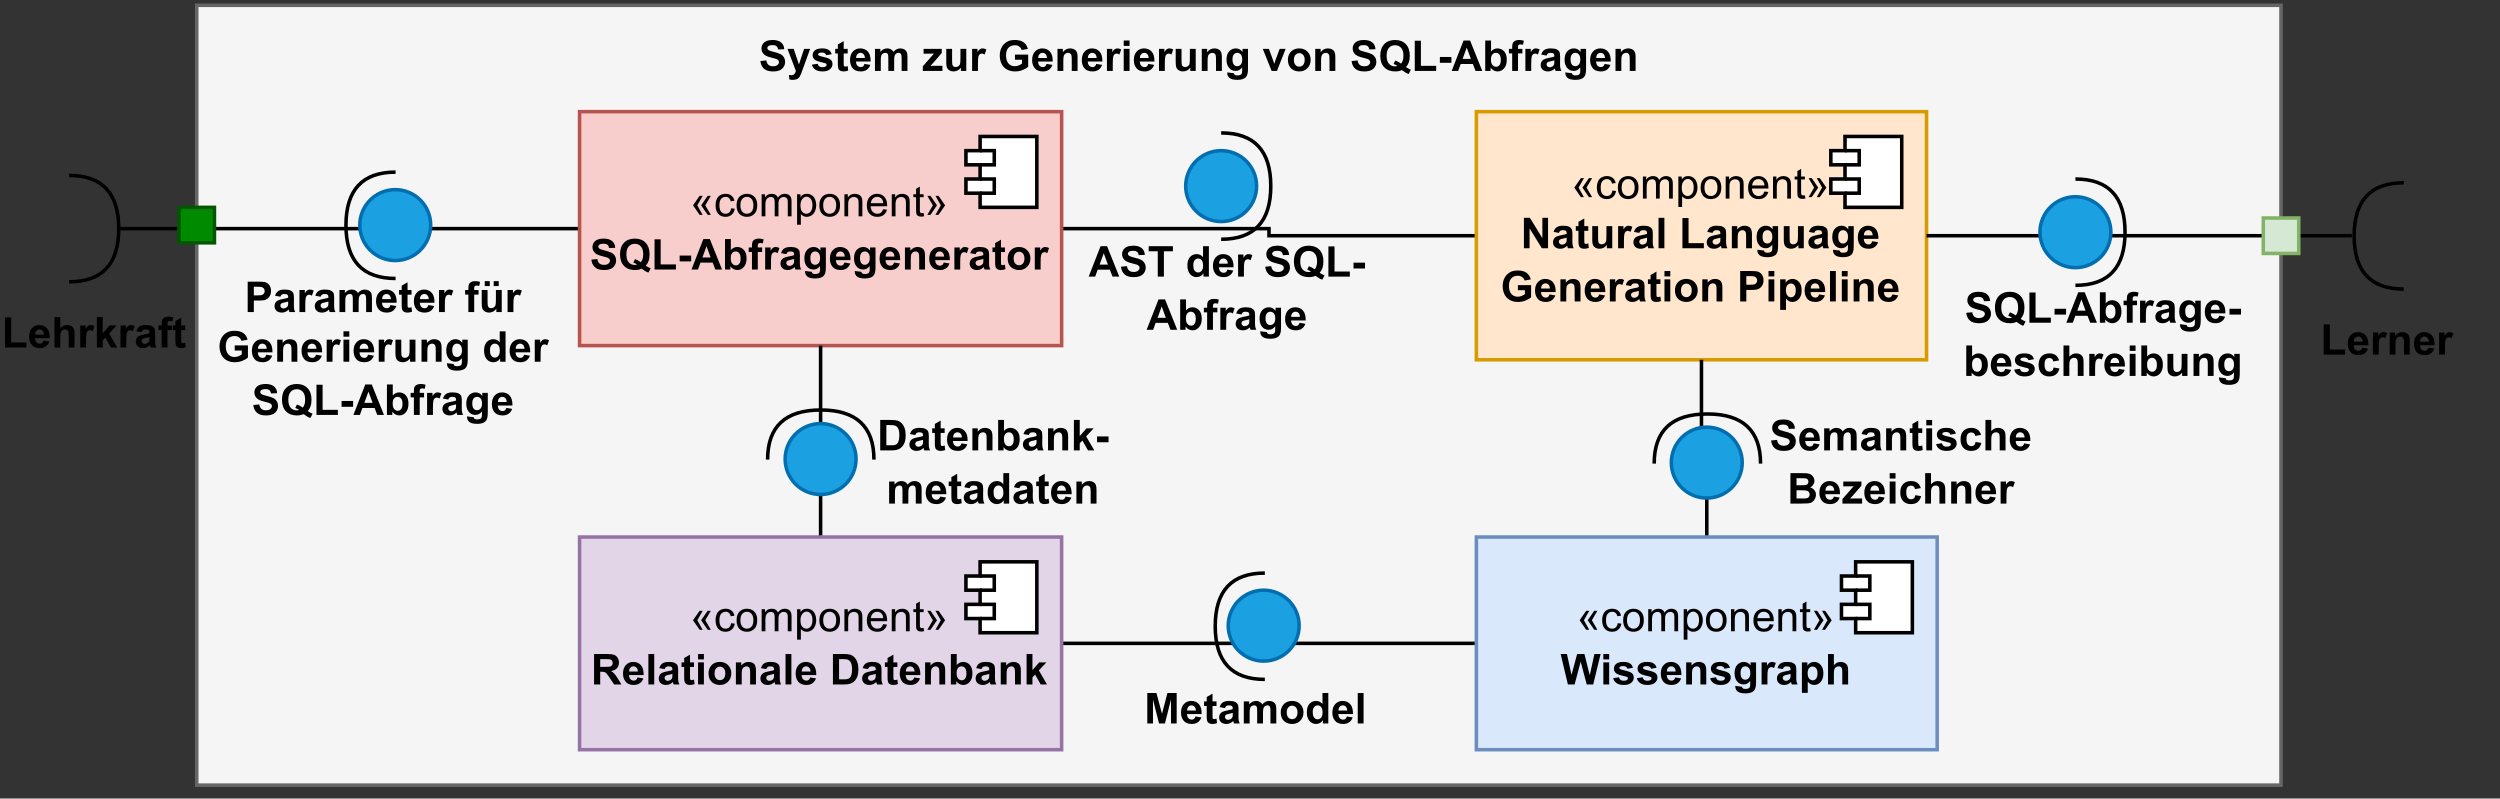 <?xml version="1.0" encoding="UTF-8" standalone="no"?>
<svg
   width="528.96pt"
   height="168.96pt"
   viewBox="0 0 528.96 168.96"
   version="1.1"
   id="svg905"
   xmlns:xlink="http://www.w3.org/1999/xlink"
   xmlns="http://www.w3.org/2000/svg"
   xmlns:svg="http://www.w3.org/2000/svg">
  <rect x="0" y="0" width="528.96" height="168.96" fill="#333333" stroke="none"/>
  <defs
     id="defs149">
    <g
       id="g147">
      <g
         id="glyph-0-0">
        <path
           d="M 1.125 0 L 1.125 -5.625 L 5.625 -5.625 L 5.625 0 Z M 1.266 -0.141 L 5.484 -0.141 L 5.484 -5.484 L 1.266 -5.484 Z M 1.266 -0.141 "
           id="path2" />
      </g>
      <g
         id="glyph-0-1">
        <path
           d="M 0.688 0 L 0.688 -6.391 L 1.984 -6.391 L 1.984 -1.078 L 5.219 -1.078 L 5.219 0 Z M 0.688 0 "
           id="path5" />
      </g>
      <g
         id="glyph-0-2">
        <path
           d="M 3.344 -1.484 L 4.578 -1.281 C 4.422 -0.832 4.172 -0.488 3.828 -0.25 C 3.484 -0.008 3.055 0.109 2.547 0.109 C 1.734 0.109 1.133 -0.156 0.75 -0.688 C 0.438 -1.113 0.281 -1.648 0.281 -2.297 C 0.281 -3.066 0.484 -3.672 0.891 -4.109 C 1.297 -4.547 1.805 -4.766 2.422 -4.766 C 3.117 -4.766 3.664 -4.535 4.062 -4.078 C 4.469 -3.617 4.66 -2.922 4.641 -1.984 L 1.547 -1.984 C 1.555 -1.609 1.656 -1.316 1.844 -1.109 C 2.039 -0.91 2.281 -0.812 2.562 -0.812 C 2.758 -0.812 2.922 -0.863 3.047 -0.969 C 3.18 -1.082 3.281 -1.254 3.344 -1.484 Z M 3.422 -2.734 C 3.41 -3.086 3.316 -3.359 3.141 -3.547 C 2.961 -3.734 2.75 -3.828 2.5 -3.828 C 2.227 -3.828 2.004 -3.727 1.828 -3.531 C 1.648 -3.332 1.566 -3.066 1.578 -2.734 Z M 3.422 -2.734 "
           id="path8" />
      </g>
      <g
         id="glyph-0-3">
        <path
           d="M 1.875 -6.438 L 1.875 -4.078 C 2.27 -4.535 2.75 -4.766 3.312 -4.766 C 3.594 -4.766 3.848 -4.711 4.078 -4.609 C 4.305 -4.504 4.477 -4.367 4.594 -4.203 C 4.707 -4.047 4.785 -3.863 4.828 -3.656 C 4.867 -3.457 4.891 -3.148 4.891 -2.734 L 4.891 0 L 3.656 0 L 3.656 -2.469 C 3.656 -2.957 3.629 -3.266 3.578 -3.391 C 3.535 -3.523 3.453 -3.629 3.328 -3.703 C 3.211 -3.785 3.066 -3.828 2.891 -3.828 C 2.68 -3.828 2.492 -3.773 2.328 -3.672 C 2.172 -3.578 2.055 -3.426 1.984 -3.219 C 1.91 -3.02 1.875 -2.727 1.875 -2.344 L 1.875 0 L 0.641 0 L 0.641 -6.438 Z M 1.875 -6.438 "
           id="path11" />
      </g>
      <g
         id="glyph-0-4">
        <path
           d="M 1.828 0 L 0.594 0 L 0.594 -4.672 L 1.734 -4.672 L 1.734 -4 C 1.93 -4.312 2.109 -4.516 2.266 -4.609 C 2.422 -4.711 2.598 -4.766 2.797 -4.766 C 3.078 -4.766 3.348 -4.691 3.609 -4.547 L 3.234 -3.469 C 3.023 -3.602 2.832 -3.672 2.656 -3.672 C 2.477 -3.672 2.328 -3.617 2.203 -3.516 C 2.086 -3.422 1.992 -3.25 1.922 -3 C 1.859 -2.75 1.828 -2.227 1.828 -1.438 Z M 1.828 0 "
           id="path14" />
      </g>
      <g
         id="glyph-0-5">
        <path
           d="M 0.609 0 L 0.609 -6.438 L 1.844 -6.438 L 1.844 -3.031 L 3.281 -4.672 L 4.797 -4.672 L 3.203 -2.969 L 4.922 0 L 3.594 0 L 2.406 -2.094 L 1.844 -1.5 L 1.844 0 Z M 0.609 0 "
           id="path17" />
      </g>
      <g
         id="glyph-0-6">
        <path
           d="M 1.562 -3.25 L 0.453 -3.453 C 0.578 -3.898 0.789 -4.227 1.094 -4.438 C 1.406 -4.656 1.863 -4.766 2.469 -4.766 C 3.02 -4.766 3.43 -4.695 3.703 -4.562 C 3.973 -4.438 4.16 -4.273 4.266 -4.078 C 4.379 -3.879 4.438 -3.508 4.438 -2.969 L 4.422 -1.531 C 4.422 -1.125 4.441 -0.82 4.484 -0.625 C 4.523 -0.426 4.598 -0.219 4.703 0 L 3.484 0 C 3.453 -0.082 3.41 -0.203 3.359 -0.359 C 3.336 -0.43 3.32 -0.484 3.312 -0.516 C 3.102 -0.305 2.879 -0.148 2.641 -0.047 C 2.398 0.055 2.145 0.109 1.875 0.109 C 1.395 0.109 1.016 -0.02 0.734 -0.281 C 0.461 -0.539 0.328 -0.875 0.328 -1.281 C 0.328 -1.539 0.391 -1.773 0.516 -1.984 C 0.641 -2.191 0.812 -2.348 1.031 -2.453 C 1.258 -2.566 1.586 -2.664 2.016 -2.75 C 2.598 -2.852 3 -2.953 3.219 -3.047 L 3.219 -3.172 C 3.219 -3.41 3.16 -3.578 3.047 -3.672 C 2.93 -3.773 2.707 -3.828 2.375 -3.828 C 2.156 -3.828 1.984 -3.781 1.859 -3.688 C 1.742 -3.602 1.645 -3.457 1.562 -3.25 Z M 3.219 -2.234 C 3.062 -2.18 2.812 -2.117 2.469 -2.047 C 2.125 -1.973 1.898 -1.906 1.797 -1.844 C 1.641 -1.727 1.562 -1.582 1.562 -1.406 C 1.562 -1.227 1.625 -1.078 1.75 -0.953 C 1.875 -0.828 2.035 -0.766 2.234 -0.766 C 2.461 -0.766 2.676 -0.836 2.875 -0.984 C 3.031 -1.098 3.129 -1.234 3.172 -1.391 C 3.203 -1.492 3.219 -1.695 3.219 -2 Z M 3.219 -2.234 "
           id="path20" />
      </g>
      <g
         id="glyph-0-7">
        <path
           d="M 0.109 -4.672 L 0.797 -4.672 L 0.797 -5.016 C 0.797 -5.41 0.836 -5.703 0.922 -5.891 C 1.004 -6.086 1.156 -6.242 1.375 -6.359 C 1.602 -6.484 1.891 -6.547 2.234 -6.547 C 2.578 -6.547 2.922 -6.492 3.266 -6.391 L 3.094 -5.531 C 2.895 -5.582 2.707 -5.609 2.531 -5.609 C 2.352 -5.609 2.223 -5.566 2.141 -5.484 C 2.066 -5.398 2.031 -5.238 2.031 -5 L 2.031 -4.672 L 2.953 -4.672 L 2.953 -3.703 L 2.031 -3.703 L 2.031 0 L 0.797 0 L 0.797 -3.703 L 0.109 -3.703 Z M 0.109 -4.672 "
           id="path23" />
      </g>
      <g
         id="glyph-0-8">
        <path
           d="M 2.781 -4.672 L 2.781 -3.688 L 1.938 -3.688 L 1.938 -1.797 C 1.938 -1.422 1.941 -1.203 1.953 -1.141 C 1.973 -1.078 2.008 -1.023 2.062 -0.984 C 2.125 -0.941 2.195 -0.922 2.281 -0.922 C 2.395 -0.922 2.562 -0.957 2.781 -1.031 L 2.891 -0.078 C 2.598 0.047 2.27 0.109 1.906 0.109 C 1.688 0.109 1.488 0.07 1.312 0 C 1.133 -0.082 1.004 -0.18 0.922 -0.297 C 0.836 -0.41 0.781 -0.57 0.75 -0.781 C 0.719 -0.926 0.703 -1.211 0.703 -1.641 L 0.703 -3.688 L 0.141 -3.688 L 0.141 -4.672 L 0.703 -4.672 L 0.703 -5.594 L 1.938 -6.312 L 1.938 -4.672 Z M 2.781 -4.672 "
           id="path26" />
      </g>
      <g
         id="glyph-0-9">
        <path
           d="M 0.328 -2.094 L 1.594 -2.219 C 1.664 -1.789 1.816 -1.477 2.047 -1.281 C 2.285 -1.082 2.602 -0.984 3 -0.984 C 3.414 -0.984 3.727 -1.07 3.938 -1.25 C 4.156 -1.426 4.266 -1.633 4.266 -1.875 C 4.266 -2.02 4.219 -2.145 4.125 -2.25 C 4.039 -2.363 3.883 -2.461 3.656 -2.547 C 3.508 -2.598 3.164 -2.691 2.625 -2.828 C 1.926 -2.992 1.438 -3.203 1.156 -3.453 C 0.758 -3.805 0.562 -4.238 0.562 -4.75 C 0.562 -5.082 0.648 -5.391 0.828 -5.672 C 1.016 -5.961 1.285 -6.18 1.641 -6.328 C 1.992 -6.473 2.414 -6.547 2.906 -6.547 C 3.719 -6.547 4.328 -6.367 4.734 -6.016 C 5.141 -5.66 5.352 -5.188 5.375 -4.594 L 4.078 -4.547 C 4.023 -4.879 3.906 -5.113 3.719 -5.25 C 3.539 -5.395 3.266 -5.469 2.891 -5.469 C 2.516 -5.469 2.223 -5.395 2.016 -5.25 C 1.867 -5.145 1.797 -5.008 1.797 -4.844 C 1.797 -4.688 1.863 -4.555 2 -4.453 C 2.156 -4.316 2.551 -4.172 3.188 -4.016 C 3.82 -3.867 4.289 -3.711 4.594 -3.547 C 4.895 -3.391 5.129 -3.172 5.297 -2.891 C 5.473 -2.617 5.562 -2.281 5.562 -1.875 C 5.562 -1.508 5.457 -1.164 5.25 -0.844 C 5.051 -0.52 4.766 -0.281 4.391 -0.125 C 4.016 0.031 3.547 0.109 2.984 0.109 C 2.172 0.109 1.547 -0.078 1.109 -0.453 C 0.672 -0.828 0.41 -1.375 0.328 -2.094 Z M 0.328 -2.094 "
           id="path29" />
      </g>
      <g
         id="glyph-0-10">
        <path
           d="M 5.844 -0.812 C 6.156 -0.582 6.5 -0.398 6.875 -0.266 L 6.406 0.641 C 6.207 0.586 6.016 0.508 5.828 0.406 C 5.785 0.383 5.5 0.191 4.969 -0.172 C 4.539 0.016 4.07 0.109 3.562 0.109 C 2.57 0.109 1.797 -0.18 1.234 -0.766 C 0.672 -1.348 0.391 -2.164 0.391 -3.219 C 0.391 -4.27 0.672 -5.086 1.234 -5.672 C 1.797 -6.254 2.562 -6.547 3.531 -6.547 C 4.477 -6.547 5.234 -6.254 5.797 -5.672 C 6.359 -5.086 6.641 -4.27 6.641 -3.219 C 6.641 -2.664 6.562 -2.176 6.406 -1.75 C 6.289 -1.426 6.102 -1.113 5.844 -0.812 Z M 4.797 -1.547 C 4.961 -1.742 5.086 -1.984 5.172 -2.266 C 5.254 -2.547 5.297 -2.863 5.297 -3.219 C 5.297 -3.969 5.129 -4.523 4.797 -4.891 C 4.473 -5.254 4.047 -5.438 3.516 -5.438 C 2.984 -5.438 2.551 -5.25 2.219 -4.875 C 1.895 -4.508 1.734 -3.957 1.734 -3.219 C 1.734 -2.469 1.895 -1.906 2.219 -1.531 C 2.551 -1.156 2.969 -0.969 3.469 -0.969 C 3.656 -0.969 3.836 -1 4.016 -1.062 C 3.742 -1.238 3.473 -1.375 3.203 -1.469 L 3.562 -2.203 C 3.988 -2.055 4.398 -1.836 4.797 -1.547 Z M 4.797 -1.547 "
           id="path32" />
      </g>
      <g
         id="glyph-0-11">
        <path
           d="M 0.5 -1.719 L 0.5 -2.953 L 2.938 -2.953 L 2.938 -1.719 Z M 0.5 -1.719 "
           id="path35" />
      </g>
      <g
         id="glyph-0-12">
        <path
           d="M 6.469 0 L 5.047 0 L 4.484 -1.469 L 1.906 -1.469 L 1.375 0 L 0 0 L 2.516 -6.438 L 3.891 -6.438 Z M 4.062 -2.547 L 3.188 -4.938 L 2.312 -2.547 Z M 4.062 -2.547 "
           id="path38" />
      </g>
      <g
         id="glyph-0-13">
        <path
           d="M 0.594 0 L 0.594 -6.438 L 1.828 -6.438 L 1.828 -4.125 C 2.211 -4.551 2.664 -4.766 3.188 -4.766 C 3.75 -4.766 4.219 -4.555 4.594 -4.141 C 4.969 -3.734 5.156 -3.145 5.156 -2.375 C 5.156 -1.582 4.961 -0.969 4.578 -0.531 C 4.203 -0.102 3.742 0.109 3.203 0.109 C 2.93 0.109 2.664 0.039 2.406 -0.094 C 2.145 -0.227 1.922 -0.426 1.734 -0.688 L 1.734 0 Z M 1.812 -2.438 C 1.812 -1.945 1.891 -1.586 2.047 -1.359 C 2.266 -1.035 2.551 -0.875 2.906 -0.875 C 3.176 -0.875 3.406 -0.988 3.594 -1.219 C 3.789 -1.445 3.891 -1.816 3.891 -2.328 C 3.891 -2.859 3.789 -3.238 3.594 -3.469 C 3.406 -3.707 3.16 -3.828 2.859 -3.828 C 2.555 -3.828 2.305 -3.711 2.109 -3.484 C 1.91 -3.254 1.812 -2.906 1.812 -2.438 Z M 1.812 -2.438 "
           id="path41" />
      </g>
      <g
         id="glyph-0-14">
        <path
           d="M 0.531 0.312 L 1.938 0.484 C 1.969 0.641 2.023 0.75 2.109 0.812 C 2.223 0.906 2.406 0.953 2.656 0.953 C 2.977 0.953 3.223 0.898 3.391 0.797 C 3.492 0.734 3.57 0.633 3.625 0.5 C 3.664 0.395 3.688 0.203 3.688 -0.078 L 3.688 -0.75 C 3.32 -0.25 2.859 0 2.297 0 C 1.66 0 1.16 -0.266 0.797 -0.797 C 0.516 -1.211 0.375 -1.734 0.375 -2.359 C 0.375 -3.141 0.562 -3.734 0.938 -4.141 C 1.312 -4.555 1.781 -4.766 2.344 -4.766 C 2.914 -4.766 3.391 -4.516 3.766 -4.016 L 3.766 -4.672 L 4.922 -4.672 L 4.922 -0.484 C 4.922 0.066 4.875 0.477 4.781 0.75 C 4.695 1.031 4.57 1.242 4.406 1.391 C 4.238 1.547 4.016 1.664 3.734 1.75 C 3.461 1.844 3.117 1.891 2.703 1.891 C 1.91 1.891 1.348 1.754 1.016 1.484 C 0.691 1.211 0.531 0.867 0.531 0.453 C 0.531 0.41 0.531 0.363 0.531 0.312 Z M 1.641 -2.438 C 1.641 -1.938 1.734 -1.57 1.922 -1.344 C 2.109 -1.113 2.344 -1 2.625 -1 C 2.926 -1 3.18 -1.113 3.391 -1.344 C 3.598 -1.582 3.703 -1.938 3.703 -2.406 C 3.703 -2.883 3.602 -3.238 3.406 -3.469 C 3.207 -3.707 2.957 -3.828 2.656 -3.828 C 2.352 -3.828 2.109 -3.711 1.922 -3.484 C 1.734 -3.254 1.641 -2.906 1.641 -2.438 Z M 1.641 -2.438 "
           id="path44" />
      </g>
      <g
         id="glyph-0-15">
        <path
           d="M 4.891 0 L 3.656 0 L 3.656 -2.375 C 3.656 -2.883 3.629 -3.211 3.578 -3.359 C 3.523 -3.504 3.438 -3.617 3.312 -3.703 C 3.195 -3.785 3.055 -3.828 2.891 -3.828 C 2.68 -3.828 2.488 -3.766 2.312 -3.641 C 2.145 -3.523 2.031 -3.367 1.969 -3.172 C 1.906 -2.984 1.875 -2.629 1.875 -2.109 L 1.875 0 L 0.641 0 L 0.641 -4.672 L 1.781 -4.672 L 1.781 -3.984 C 2.188 -4.504 2.703 -4.766 3.328 -4.766 C 3.598 -4.766 3.844 -4.719 4.062 -4.625 C 4.289 -4.531 4.461 -4.406 4.578 -4.25 C 4.691 -4.094 4.77 -3.914 4.812 -3.719 C 4.863 -3.531 4.891 -3.258 4.891 -2.906 Z M 4.891 0 "
           id="path47" />
      </g>
      <g
         id="glyph-0-16">
        <path
           d="M 0.359 -2.406 C 0.359 -2.812 0.457 -3.207 0.656 -3.594 C 0.863 -3.977 1.148 -4.27 1.516 -4.469 C 1.891 -4.664 2.305 -4.766 2.766 -4.766 C 3.473 -4.766 4.051 -4.535 4.5 -4.078 C 4.945 -3.617 5.172 -3.039 5.172 -2.344 C 5.172 -1.633 4.941 -1.047 4.484 -0.578 C 4.035 -0.117 3.461 0.109 2.766 0.109 C 2.336 0.109 1.93 0.016 1.547 -0.172 C 1.16 -0.367 0.863 -0.656 0.656 -1.031 C 0.457 -1.406 0.359 -1.863 0.359 -2.406 Z M 1.625 -2.328 C 1.625 -1.867 1.734 -1.516 1.953 -1.266 C 2.172 -1.023 2.441 -0.906 2.766 -0.906 C 3.086 -0.906 3.359 -1.023 3.578 -1.266 C 3.797 -1.516 3.906 -1.875 3.906 -2.344 C 3.906 -2.801 3.797 -3.148 3.578 -3.391 C 3.359 -3.641 3.086 -3.766 2.766 -3.766 C 2.441 -3.766 2.172 -3.641 1.953 -3.391 C 1.734 -3.148 1.625 -2.797 1.625 -2.328 Z M 1.625 -2.328 "
           id="path50" />
      </g>
      <g
         id="glyph-0-17">
        <path
           d="M 0.062 -4.672 L 1.375 -4.672 L 2.484 -1.359 L 3.578 -4.672 L 4.859 -4.672 L 3.219 -0.172 L 2.922 0.641 C 2.805 0.91 2.703 1.117 2.609 1.266 C 2.516 1.41 2.398 1.523 2.266 1.609 C 2.141 1.703 1.984 1.77 1.797 1.812 C 1.609 1.863 1.398 1.891 1.172 1.891 C 0.93 1.891 0.695 1.863 0.469 1.812 L 0.359 0.859 C 0.555 0.891 0.734 0.906 0.891 0.906 C 1.172 0.906 1.379 0.82 1.516 0.656 C 1.66 0.488 1.77 0.273 1.844 0.016 Z M 0.062 -4.672 "
           id="path53" />
      </g>
      <g
         id="glyph-0-18">
        <path
           d="M 0.219 -1.328 L 1.453 -1.516 C 1.504 -1.273 1.609 -1.094 1.766 -0.969 C 1.93 -0.844 2.16 -0.781 2.453 -0.781 C 2.766 -0.781 3.004 -0.844 3.172 -0.969 C 3.273 -1.039 3.328 -1.148 3.328 -1.297 C 3.328 -1.391 3.301 -1.469 3.25 -1.531 C 3.188 -1.582 3.047 -1.633 2.828 -1.688 C 1.836 -1.906 1.207 -2.109 0.938 -2.297 C 0.562 -2.547 0.375 -2.895 0.375 -3.344 C 0.375 -3.75 0.535 -4.086 0.859 -4.359 C 1.18 -4.629 1.676 -4.766 2.344 -4.766 C 2.988 -4.766 3.461 -4.66 3.766 -4.453 C 4.078 -4.254 4.289 -3.945 4.406 -3.531 L 3.25 -3.328 C 3.195 -3.504 3.098 -3.641 2.953 -3.734 C 2.816 -3.836 2.625 -3.891 2.375 -3.891 C 2.039 -3.891 1.805 -3.844 1.672 -3.75 C 1.578 -3.688 1.531 -3.602 1.531 -3.5 C 1.531 -3.406 1.57 -3.332 1.656 -3.281 C 1.758 -3.195 2.141 -3.078 2.797 -2.922 C 3.461 -2.773 3.926 -2.594 4.188 -2.375 C 4.445 -2.156 4.578 -1.848 4.578 -1.453 C 4.578 -1.023 4.395 -0.656 4.031 -0.344 C 3.676 -0.039 3.148 0.109 2.453 0.109 C 1.816 0.109 1.312 -0.02 0.938 -0.281 C 0.562 -0.539 0.32 -0.891 0.219 -1.328 Z M 0.219 -1.328 "
           id="path56" />
      </g>
      <g
         id="glyph-0-19">
        <path
           d="M 0.547 -4.672 L 1.688 -4.672 L 1.688 -4.031 C 2.094 -4.52 2.578 -4.766 3.141 -4.766 C 3.441 -4.766 3.703 -4.703 3.922 -4.578 C 4.141 -4.461 4.32 -4.281 4.469 -4.031 C 4.664 -4.281 4.883 -4.461 5.125 -4.578 C 5.363 -4.703 5.617 -4.766 5.891 -4.766 C 6.234 -4.766 6.52 -4.695 6.75 -4.562 C 6.988 -4.426 7.172 -4.223 7.297 -3.953 C 7.379 -3.754 7.422 -3.43 7.422 -2.984 L 7.422 0 L 6.188 0 L 6.188 -2.672 C 6.188 -3.129 6.145 -3.426 6.062 -3.562 C 5.945 -3.738 5.77 -3.828 5.531 -3.828 C 5.352 -3.828 5.188 -3.773 5.031 -3.672 C 4.883 -3.566 4.773 -3.41 4.703 -3.203 C 4.641 -3.004 4.609 -2.68 4.609 -2.234 L 4.609 0 L 3.375 0 L 3.375 -2.562 C 3.375 -3.008 3.352 -3.301 3.312 -3.438 C 3.27 -3.57 3.203 -3.672 3.109 -3.734 C 3.016 -3.797 2.891 -3.828 2.734 -3.828 C 2.535 -3.828 2.359 -3.773 2.203 -3.672 C 2.055 -3.566 1.945 -3.414 1.875 -3.219 C 1.812 -3.031 1.781 -2.711 1.781 -2.266 L 1.781 0 L 0.547 0 Z M 0.547 -4.672 "
           id="path59" />
      </g>
      <g
         id="glyph-0-20" />
      <g
         id="glyph-0-21">
        <path
           d="M 0.156 0 L 0.156 -0.969 L 1.906 -2.969 C 2.188 -3.301 2.395 -3.535 2.531 -3.672 C 2.395 -3.66 2.207 -3.656 1.969 -3.656 L 0.328 -3.641 L 0.328 -4.672 L 4.172 -4.672 L 4.172 -3.797 L 2.391 -1.734 L 1.766 -1.062 C 2.109 -1.07 2.32 -1.078 2.406 -1.078 L 4.312 -1.078 L 4.312 0 Z M 0.156 0 "
           id="path63" />
      </g>
      <g
         id="glyph-0-22">
        <path
           d="M 3.719 0 L 3.719 -0.703 C 3.551 -0.453 3.328 -0.254 3.047 -0.109 C 2.766 0.035 2.473 0.109 2.172 0.109 C 1.859 0.109 1.578 0.039 1.328 -0.094 C 1.078 -0.238 0.895 -0.438 0.781 -0.688 C 0.676 -0.938 0.625 -1.281 0.625 -1.719 L 0.625 -4.672 L 1.859 -4.672 L 1.859 -2.516 C 1.859 -1.859 1.879 -1.457 1.922 -1.312 C 1.961 -1.164 2.039 -1.047 2.156 -0.953 C 2.281 -0.867 2.438 -0.828 2.625 -0.828 C 2.832 -0.828 3.02 -0.883 3.188 -1 C 3.363 -1.125 3.477 -1.27 3.531 -1.438 C 3.594 -1.613 3.625 -2.035 3.625 -2.703 L 3.625 -4.672 L 4.859 -4.672 L 4.859 0 Z M 3.719 0 "
           id="path66" />
      </g>
      <g
         id="glyph-0-23">
        <path
           d="M 3.656 -2.375 L 3.656 -3.453 L 6.453 -3.453 L 6.453 -0.891 C 6.18 -0.629 5.785 -0.395 5.266 -0.188 C 4.754 0.008 4.234 0.109 3.703 0.109 C 3.023 0.109 2.438 -0.031 1.938 -0.312 C 1.438 -0.594 1.062 -0.992 0.812 -1.516 C 0.562 -2.047 0.438 -2.625 0.438 -3.25 C 0.438 -3.914 0.578 -4.508 0.859 -5.031 C 1.141 -5.551 1.551 -5.953 2.094 -6.234 C 2.5 -6.441 3.008 -6.547 3.625 -6.547 C 4.426 -6.547 5.051 -6.379 5.5 -6.047 C 5.945 -5.711 6.238 -5.25 6.375 -4.656 L 5.078 -4.422 C 4.984 -4.734 4.812 -4.977 4.562 -5.156 C 4.312 -5.344 4 -5.438 3.625 -5.438 C 3.062 -5.438 2.609 -5.254 2.266 -4.891 C 1.93 -4.535 1.766 -4.004 1.766 -3.297 C 1.766 -2.535 1.938 -1.961 2.281 -1.578 C 2.625 -1.191 3.066 -1 3.609 -1 C 3.891 -1 4.164 -1.051 4.438 -1.156 C 4.707 -1.27 4.941 -1.398 5.141 -1.547 L 5.141 -2.375 Z M 3.656 -2.375 "
           id="path69" />
      </g>
      <g
         id="glyph-0-24">
        <path
           d="M 0.641 -5.297 L 0.641 -6.438 L 1.875 -6.438 L 1.875 -5.297 Z M 0.641 0 L 0.641 -4.672 L 1.875 -4.672 L 1.875 0 Z M 0.641 0 "
           id="path72" />
      </g>
      <g
         id="glyph-0-25">
        <path
           d="M 1.922 0 L 0.047 -4.672 L 1.344 -4.672 L 2.219 -2.281 L 2.484 -1.484 C 2.547 -1.691 2.586 -1.828 2.609 -1.891 C 2.648 -2.023 2.691 -2.156 2.734 -2.281 L 3.625 -4.672 L 4.891 -4.672 L 3.047 0 Z M 1.922 0 "
           id="path75" />
      </g>
      <g
         id="glyph-0-26">
        <path
           d="M 0.656 0 L 0.656 -6.438 L 3.391 -6.438 C 4.086 -6.438 4.586 -6.379 4.891 -6.266 C 5.203 -6.148 5.453 -5.941 5.641 -5.641 C 5.828 -5.348 5.922 -5.016 5.922 -4.641 C 5.922 -4.148 5.781 -3.75 5.5 -3.438 C 5.219 -3.125 4.797 -2.926 4.234 -2.844 C 4.516 -2.676 4.742 -2.492 4.922 -2.297 C 5.109 -2.109 5.359 -1.758 5.672 -1.25 L 6.453 0 L 4.891 0 L 3.953 -1.406 C 3.617 -1.906 3.391 -2.219 3.266 -2.344 C 3.141 -2.477 3.008 -2.566 2.875 -2.609 C 2.738 -2.66 2.52 -2.688 2.219 -2.688 L 1.953 -2.688 L 1.953 0 Z M 1.953 -3.719 L 2.922 -3.719 C 3.547 -3.719 3.938 -3.742 4.094 -3.797 C 4.25 -3.848 4.367 -3.938 4.453 -4.062 C 4.547 -4.195 4.594 -4.359 4.594 -4.547 C 4.594 -4.766 4.531 -4.941 4.406 -5.078 C 4.289 -5.211 4.129 -5.297 3.922 -5.328 C 3.816 -5.348 3.5 -5.359 2.969 -5.359 L 1.953 -5.359 Z M 1.953 -3.719 "
           id="path78" />
      </g>
      <g
         id="glyph-0-27">
        <path
           d="M 0.641 0 L 0.641 -6.438 L 1.875 -6.438 L 1.875 0 Z M 0.641 0 "
           id="path81" />
      </g>
      <g
         id="glyph-0-28">
        <path
           d="M 0.656 -6.438 L 3.031 -6.438 C 3.562 -6.438 3.969 -6.395 4.25 -6.312 C 4.633 -6.207 4.957 -6.008 5.219 -5.719 C 5.488 -5.438 5.691 -5.086 5.828 -4.672 C 5.973 -4.266 6.047 -3.758 6.047 -3.156 C 6.047 -2.625 5.984 -2.164 5.859 -1.781 C 5.691 -1.312 5.457 -0.938 5.156 -0.656 C 4.938 -0.438 4.633 -0.266 4.25 -0.141 C 3.957 -0.047 3.57 0 3.094 0 L 0.656 0 Z M 1.953 -5.359 L 1.953 -1.078 L 2.922 -1.078 C 3.285 -1.078 3.547 -1.098 3.703 -1.141 C 3.922 -1.191 4.098 -1.281 4.234 -1.406 C 4.367 -1.539 4.477 -1.75 4.562 -2.031 C 4.656 -2.32 4.703 -2.719 4.703 -3.219 C 4.703 -3.719 4.656 -4.098 4.562 -4.359 C 4.477 -4.629 4.359 -4.836 4.203 -4.984 C 4.047 -5.141 3.848 -5.242 3.609 -5.297 C 3.422 -5.336 3.062 -5.359 2.531 -5.359 Z M 1.953 -5.359 "
           id="path84" />
      </g>
      <g
         id="glyph-0-29">
        <path
           d="M 0.672 0 L 0.672 -6.438 L 1.938 -6.438 L 4.578 -2.141 L 4.578 -6.438 L 5.781 -6.438 L 5.781 0 L 4.469 0 L 1.875 -4.203 L 1.875 0 Z M 0.672 0 "
           id="path87" />
      </g>
      <g
         id="glyph-0-30">
        <path
           d="M 0.656 0 L 0.656 -6.438 L 2.75 -6.438 C 3.531 -6.438 4.047 -6.406 4.297 -6.344 C 4.66 -6.25 4.969 -6.039 5.219 -5.719 C 5.469 -5.395 5.594 -4.973 5.594 -4.453 C 5.594 -4.066 5.52 -3.738 5.375 -3.469 C 5.227 -3.195 5.047 -2.984 4.828 -2.828 C 4.609 -2.672 4.383 -2.566 4.156 -2.516 C 3.844 -2.461 3.391 -2.438 2.797 -2.438 L 1.953 -2.438 L 1.953 0 Z M 1.953 -5.359 L 1.953 -3.531 L 2.672 -3.531 C 3.18 -3.531 3.52 -3.562 3.688 -3.625 C 3.863 -3.695 4 -3.801 4.094 -3.938 C 4.195 -4.082 4.25 -4.25 4.25 -4.438 C 4.25 -4.676 4.18 -4.867 4.047 -5.016 C 3.91 -5.172 3.734 -5.27 3.516 -5.312 C 3.359 -5.344 3.047 -5.359 2.578 -5.359 Z M 1.953 -5.359 "
           id="path90" />
      </g>
      <g
         id="glyph-0-31">
        <path
           d="M 0.609 -4.672 L 1.766 -4.672 L 1.766 -3.984 C 1.91 -4.211 2.109 -4.398 2.359 -4.547 C 2.617 -4.691 2.906 -4.766 3.219 -4.766 C 3.758 -4.766 4.219 -4.551 4.594 -4.125 C 4.969 -3.707 5.156 -3.117 5.156 -2.359 C 5.156 -1.578 4.961 -0.969 4.578 -0.531 C 4.203 -0.102 3.742 0.109 3.203 0.109 C 2.953 0.109 2.719 0.055 2.5 -0.047 C 2.289 -0.148 2.07 -0.328 1.844 -0.578 L 1.844 1.781 L 0.609 1.781 Z M 1.828 -2.406 C 1.828 -1.883 1.93 -1.5 2.141 -1.25 C 2.348 -1 2.602 -0.875 2.906 -0.875 C 3.188 -0.875 3.422 -0.988 3.609 -1.219 C 3.805 -1.445 3.906 -1.82 3.906 -2.344 C 3.906 -2.832 3.805 -3.195 3.609 -3.438 C 3.41 -3.676 3.172 -3.797 2.891 -3.797 C 2.586 -3.797 2.332 -3.676 2.125 -3.438 C 1.926 -3.207 1.828 -2.863 1.828 -2.406 Z M 1.828 -2.406 "
           id="path93" />
      </g>
      <g
         id="glyph-0-32">
        <path
           d="M 1.562 0 L 0.031 -6.438 L 1.359 -6.438 L 2.328 -2.016 L 3.516 -6.438 L 5.062 -6.438 L 6.188 -1.938 L 7.172 -6.438 L 8.484 -6.438 L 6.922 0 L 5.547 0 L 4.266 -4.812 L 2.984 0 Z M 1.562 0 "
           id="path96" />
      </g>
      <g
         id="glyph-0-33">
        <path
           d="M 4.719 -3.281 L 3.5 -3.062 C 3.457 -3.312 3.363 -3.492 3.219 -3.609 C 3.07 -3.734 2.883 -3.797 2.656 -3.797 C 2.344 -3.797 2.094 -3.691 1.906 -3.484 C 1.727 -3.273 1.641 -2.922 1.641 -2.422 C 1.641 -1.867 1.734 -1.477 1.922 -1.25 C 2.109 -1.02 2.359 -0.906 2.672 -0.906 C 2.91 -0.906 3.102 -0.969 3.25 -1.094 C 3.395 -1.227 3.5 -1.457 3.562 -1.781 L 4.781 -1.578 C 4.656 -1.023 4.41 -0.602 4.047 -0.312 C 3.691 -0.031 3.211 0.109 2.609 0.109 C 1.93 0.109 1.391 -0.102 0.984 -0.531 C 0.578 -0.969 0.375 -1.566 0.375 -2.328 C 0.375 -3.098 0.578 -3.695 0.984 -4.125 C 1.391 -4.551 1.941 -4.766 2.641 -4.766 C 3.203 -4.766 3.648 -4.641 3.984 -4.391 C 4.328 -4.148 4.57 -3.781 4.719 -3.281 Z M 4.719 -3.281 "
           id="path99" />
      </g>
      <g
         id="glyph-0-34">
        <path
           d="M 0.656 -6.438 L 3.234 -6.438 C 3.742 -6.438 4.125 -6.414 4.375 -6.375 C 4.625 -6.332 4.848 -6.242 5.047 -6.109 C 5.242 -5.973 5.406 -5.789 5.531 -5.562 C 5.664 -5.344 5.734 -5.098 5.734 -4.828 C 5.734 -4.523 5.648 -4.242 5.484 -3.984 C 5.328 -3.734 5.109 -3.547 4.828 -3.422 C 5.223 -3.305 5.523 -3.109 5.734 -2.828 C 5.953 -2.555 6.062 -2.238 6.062 -1.875 C 6.062 -1.57 5.988 -1.281 5.844 -1 C 5.707 -0.727 5.52 -0.508 5.281 -0.344 C 5.051 -0.176 4.766 -0.078 4.422 -0.047 C 4.203 -0.023 3.68 -0.008 2.859 0 L 0.656 0 Z M 1.953 -5.375 L 1.953 -3.875 L 2.812 -3.875 C 3.32 -3.875 3.633 -3.883 3.75 -3.906 C 3.977 -3.926 4.156 -4 4.281 -4.125 C 4.406 -4.258 4.469 -4.43 4.469 -4.641 C 4.469 -4.836 4.41 -5 4.297 -5.125 C 4.191 -5.25 4.031 -5.32 3.812 -5.344 C 3.688 -5.363 3.316 -5.375 2.703 -5.375 Z M 1.953 -2.812 L 1.953 -1.078 L 3.172 -1.078 C 3.641 -1.078 3.938 -1.094 4.062 -1.125 C 4.25 -1.156 4.406 -1.238 4.531 -1.375 C 4.656 -1.52 4.719 -1.703 4.719 -1.922 C 4.719 -2.117 4.672 -2.285 4.578 -2.422 C 4.484 -2.555 4.344 -2.656 4.156 -2.719 C 3.977 -2.781 3.598 -2.812 3.016 -2.812 Z M 1.953 -2.812 "
           id="path102" />
      </g>
      <g
         id="glyph-0-35">
        <path
           d="M 2.109 0 L 2.109 -5.359 L 0.188 -5.359 L 0.188 -6.438 L 5.312 -6.438 L 5.312 -5.359 L 3.406 -5.359 L 3.406 0 Z M 2.109 0 "
           id="path105" />
      </g>
      <g
         id="glyph-0-36">
        <path
           d="M 4.922 0 L 3.781 0 L 3.781 -0.688 C 3.594 -0.414 3.367 -0.211 3.109 -0.078 C 2.848 0.047 2.586 0.109 2.328 0.109 C 1.785 0.109 1.32 -0.102 0.938 -0.531 C 0.562 -0.969 0.375 -1.57 0.375 -2.344 C 0.375 -3.133 0.555 -3.734 0.922 -4.141 C 1.297 -4.555 1.77 -4.766 2.344 -4.766 C 2.863 -4.766 3.312 -4.551 3.688 -4.125 L 3.688 -6.438 L 4.922 -6.438 Z M 1.625 -2.438 C 1.625 -1.938 1.695 -1.578 1.844 -1.359 C 2.039 -1.035 2.316 -0.875 2.672 -0.875 C 2.953 -0.875 3.191 -0.992 3.391 -1.234 C 3.598 -1.473 3.703 -1.832 3.703 -2.312 C 3.703 -2.852 3.602 -3.238 3.406 -3.469 C 3.207 -3.707 2.957 -3.828 2.656 -3.828 C 2.363 -3.828 2.117 -3.707 1.922 -3.469 C 1.723 -3.238 1.625 -2.895 1.625 -2.438 Z M 1.625 -2.438 "
           id="path108" />
      </g>
      <g
         id="glyph-0-37">
        <path
           d="M 0.641 0 L 0.641 -6.438 L 2.578 -6.438 L 3.75 -2.047 L 4.906 -6.438 L 6.859 -6.438 L 6.859 0 L 5.656 0 L 5.656 -5.078 L 4.375 0 L 3.125 0 L 1.844 -5.078 L 1.844 0 Z M 0.641 0 "
           id="path111" />
      </g>
      <g
         id="glyph-0-38">
        <path
           d="M 3.719 0 L 3.719 -0.703 C 3.551 -0.453 3.328 -0.254 3.047 -0.109 C 2.766 0.035 2.473 0.109 2.172 0.109 C 1.859 0.109 1.578 0.039 1.328 -0.094 C 1.078 -0.238 0.895 -0.438 0.781 -0.688 C 0.676 -0.938 0.625 -1.281 0.625 -1.719 L 0.625 -4.672 L 1.859 -4.672 L 1.859 -2.516 C 1.859 -1.859 1.879 -1.457 1.922 -1.312 C 1.961 -1.164 2.039 -1.047 2.156 -0.953 C 2.281 -0.867 2.438 -0.828 2.625 -0.828 C 2.832 -0.828 3.02 -0.883 3.188 -1 C 3.363 -1.125 3.477 -1.27 3.531 -1.438 C 3.594 -1.613 3.625 -2.035 3.625 -2.703 L 3.625 -4.672 L 4.859 -4.672 L 4.859 0 Z M 1.266 -5.5 L 1.266 -6.547 L 2.328 -6.547 L 2.328 -5.5 Z M 3.156 -5.5 L 3.156 -6.547 L 4.219 -6.547 L 4.219 -5.5 Z M 3.156 -5.5 "
           id="path114" />
      </g>
      <g
         id="glyph-1-0">
        <path
           d="M 1.125 0 L 1.125 -5.625 L 5.625 -5.625 L 5.625 0 Z M 1.266 -0.141 L 5.484 -0.141 L 5.484 -5.484 L 1.266 -5.484 Z M 1.266 -0.141 "
           id="path117" />
      </g>
      <g
         id="glyph-1-1">
        <path
           d="M 1.5 -2.328 L 2.625 -0.312 L 1.984 -0.312 L 0.594 -2.328 L 1.984 -4.328 L 2.641 -4.328 Z M 3.188 -2.328 L 4.359 -0.312 L 3.688 -0.312 L 2.312 -2.328 L 3.688 -4.328 L 4.359 -4.328 Z M 3.188 -2.328 "
           id="path120" />
      </g>
      <g
         id="glyph-1-2">
        <path
           d="M 3.641 -1.703 L 4.422 -1.609 C 4.336 -1.066 4.117 -0.645 3.766 -0.344 C 3.41 -0.039 2.977 0.109 2.469 0.109 C 1.832 0.109 1.32 -0.098 0.938 -0.516 C 0.551 -0.93 0.359 -1.531 0.359 -2.312 C 0.359 -2.82 0.441 -3.266 0.609 -3.641 C 0.773 -4.016 1.023 -4.297 1.359 -4.484 C 1.703 -4.672 2.078 -4.766 2.484 -4.766 C 2.984 -4.766 3.395 -4.633 3.719 -4.375 C 4.039 -4.125 4.25 -3.766 4.344 -3.297 L 3.578 -3.172 C 3.504 -3.484 3.375 -3.719 3.188 -3.875 C 3 -4.039 2.773 -4.125 2.516 -4.125 C 2.109 -4.125 1.781 -3.977 1.531 -3.688 C 1.289 -3.406 1.172 -2.957 1.172 -2.344 C 1.172 -1.707 1.289 -1.25 1.531 -0.969 C 1.77 -0.688 2.082 -0.547 2.469 -0.547 C 2.781 -0.547 3.039 -0.641 3.25 -0.828 C 3.457 -1.016 3.586 -1.305 3.641 -1.703 Z M 3.641 -1.703 "
           id="path123" />
      </g>
      <g
         id="glyph-1-3">
        <path
           d="M 0.297 -2.328 C 0.297 -3.191 0.535 -3.832 1.016 -4.25 C 1.422 -4.594 1.91 -4.766 2.484 -4.766 C 3.129 -4.766 3.656 -4.555 4.062 -4.141 C 4.469 -3.723 4.672 -3.145 4.672 -2.406 C 4.672 -1.801 4.578 -1.328 4.391 -0.984 C 4.211 -0.641 3.953 -0.367 3.609 -0.172 C 3.266 0.016 2.891 0.109 2.484 0.109 C 1.828 0.109 1.297 -0.098 0.891 -0.516 C 0.492 -0.941 0.297 -1.547 0.297 -2.328 Z M 1.109 -2.328 C 1.109 -1.734 1.238 -1.285 1.5 -0.984 C 1.758 -0.691 2.086 -0.547 2.484 -0.547 C 2.879 -0.547 3.207 -0.691 3.469 -0.984 C 3.727 -1.285 3.859 -1.742 3.859 -2.359 C 3.859 -2.93 3.727 -3.367 3.469 -3.672 C 3.207 -3.973 2.879 -4.125 2.484 -4.125 C 2.086 -4.125 1.758 -3.973 1.5 -3.672 C 1.238 -3.379 1.109 -2.93 1.109 -2.328 Z M 1.109 -2.328 "
           id="path126" />
      </g>
      <g
         id="glyph-1-4">
        <path
           d="M 0.594 0 L 0.594 -4.672 L 1.297 -4.672 L 1.297 -4.016 C 1.441 -4.242 1.633 -4.426 1.875 -4.562 C 2.125 -4.695 2.406 -4.766 2.719 -4.766 C 3.062 -4.766 3.344 -4.691 3.562 -4.547 C 3.781 -4.41 3.938 -4.211 4.031 -3.953 C 4.406 -4.492 4.883 -4.766 5.469 -4.766 C 5.938 -4.766 6.297 -4.633 6.547 -4.375 C 6.797 -4.125 6.922 -3.734 6.922 -3.203 L 6.922 0 L 6.125 0 L 6.125 -2.938 C 6.125 -3.258 6.098 -3.488 6.047 -3.625 C 6.004 -3.758 5.914 -3.867 5.781 -3.953 C 5.645 -4.047 5.484 -4.094 5.297 -4.094 C 4.973 -4.094 4.703 -3.984 4.484 -3.766 C 4.266 -3.547 4.156 -3.195 4.156 -2.719 L 4.156 0 L 3.359 0 L 3.359 -3.031 C 3.359 -3.383 3.297 -3.648 3.172 -3.828 C 3.047 -4.004 2.836 -4.094 2.547 -4.094 C 2.316 -4.094 2.109 -4.031 1.922 -3.906 C 1.734 -3.789 1.598 -3.617 1.516 -3.391 C 1.43 -3.172 1.391 -2.848 1.391 -2.422 L 1.391 0 Z M 0.594 0 "
           id="path129" />
      </g>
      <g
         id="glyph-1-5">
        <path
           d="M 0.594 1.781 L 0.594 -4.672 L 1.312 -4.672 L 1.312 -4.062 C 1.477 -4.301 1.664 -4.477 1.875 -4.594 C 2.094 -4.707 2.359 -4.766 2.672 -4.766 C 3.066 -4.766 3.414 -4.66 3.719 -4.453 C 4.02 -4.254 4.25 -3.969 4.406 -3.594 C 4.562 -3.219 4.641 -2.812 4.641 -2.375 C 4.641 -1.895 4.551 -1.461 4.375 -1.078 C 4.207 -0.691 3.961 -0.395 3.641 -0.188 C 3.316 0.008 2.973 0.109 2.609 0.109 C 2.348 0.109 2.113 0.051 1.906 -0.062 C 1.695 -0.176 1.523 -0.316 1.391 -0.484 L 1.391 1.781 Z M 1.312 -2.312 C 1.312 -1.707 1.43 -1.258 1.672 -0.969 C 1.922 -0.688 2.219 -0.547 2.562 -0.547 C 2.906 -0.547 3.203 -0.691 3.453 -0.984 C 3.711 -1.285 3.844 -1.75 3.844 -2.375 C 3.844 -2.969 3.719 -3.41 3.469 -3.703 C 3.227 -4.004 2.938 -4.156 2.594 -4.156 C 2.258 -4.156 1.961 -3.992 1.703 -3.672 C 1.441 -3.359 1.312 -2.906 1.312 -2.312 Z M 1.312 -2.312 "
           id="path132" />
      </g>
      <g
         id="glyph-1-6">
        <path
           d="M 0.594 0 L 0.594 -4.672 L 1.312 -4.672 L 1.312 -4 C 1.645 -4.508 2.141 -4.766 2.797 -4.766 C 3.078 -4.766 3.332 -4.711 3.562 -4.609 C 3.801 -4.516 3.977 -4.383 4.094 -4.219 C 4.207 -4.062 4.289 -3.867 4.344 -3.641 C 4.375 -3.492 4.391 -3.238 4.391 -2.875 L 4.391 0 L 3.594 0 L 3.594 -2.844 C 3.594 -3.164 3.562 -3.406 3.5 -3.562 C 3.438 -3.719 3.328 -3.844 3.172 -3.938 C 3.016 -4.039 2.832 -4.094 2.625 -4.094 C 2.289 -4.094 2 -3.984 1.75 -3.766 C 1.508 -3.555 1.391 -3.148 1.391 -2.547 L 1.391 0 Z M 0.594 0 "
           id="path135" />
      </g>
      <g
         id="glyph-1-7">
        <path
           d="M 3.781 -1.5 L 4.609 -1.406 C 4.473 -0.926 4.227 -0.551 3.875 -0.281 C 3.531 -0.02 3.086 0.109 2.547 0.109 C 1.867 0.109 1.328 -0.098 0.922 -0.516 C 0.523 -0.941 0.328 -1.535 0.328 -2.297 C 0.328 -3.078 0.531 -3.68 0.938 -4.109 C 1.344 -4.547 1.867 -4.766 2.516 -4.766 C 3.141 -4.766 3.645 -4.551 4.031 -4.125 C 4.426 -3.707 4.625 -3.113 4.625 -2.344 C 4.625 -2.289 4.625 -2.219 4.625 -2.125 L 1.141 -2.125 C 1.172 -1.613 1.316 -1.223 1.578 -0.953 C 1.836 -0.68 2.164 -0.547 2.562 -0.547 C 2.852 -0.547 3.098 -0.617 3.297 -0.766 C 3.504 -0.922 3.664 -1.164 3.781 -1.5 Z M 1.188 -2.781 L 3.797 -2.781 C 3.766 -3.176 3.664 -3.473 3.5 -3.672 C 3.25 -3.973 2.922 -4.125 2.516 -4.125 C 2.148 -4.125 1.844 -4 1.594 -3.75 C 1.352 -3.508 1.219 -3.188 1.188 -2.781 Z M 1.188 -2.781 "
           id="path138" />
      </g>
      <g
         id="glyph-1-8">
        <path
           d="M 2.328 -0.703 L 2.438 -0.016 C 2.207 0.035 2.008 0.062 1.844 0.062 C 1.551 0.062 1.328 0.016 1.172 -0.078 C 1.016 -0.172 0.898 -0.289 0.828 -0.438 C 0.766 -0.582 0.734 -0.891 0.734 -1.359 L 0.734 -4.047 L 0.156 -4.047 L 0.156 -4.672 L 0.734 -4.672 L 0.734 -5.828 L 1.531 -6.297 L 1.531 -4.672 L 2.328 -4.672 L 2.328 -4.047 L 1.531 -4.047 L 1.531 -1.328 C 1.531 -1.098 1.539 -0.953 1.562 -0.891 C 1.594 -0.828 1.641 -0.773 1.703 -0.734 C 1.766 -0.691 1.852 -0.672 1.969 -0.672 C 2.062 -0.672 2.18 -0.68 2.328 -0.703 Z M 2.328 -0.703 "
           id="path141" />
      </g>
      <g
         id="glyph-1-9">
        <path
           d="M 3.469 -2.328 L 2.328 -4.328 L 2.984 -4.328 L 4.375 -2.328 L 2.984 -0.312 L 2.328 -0.312 Z M 1.781 -2.328 L 0.609 -4.328 L 1.281 -4.328 L 2.656 -2.328 L 1.281 -0.312 L 0.609 -0.312 Z M 1.781 -2.328 "
           id="path144" />
      </g>
    </g>
  </defs>
  <path
     fill-rule="nonzero"
     fill="rgb(96.078%, 96.078%, 96.078%)"
     fill-opacity="1"
     stroke-width="1"
     stroke-linecap="butt"
     stroke-linejoin="miter"
     stroke="rgb(39.999%, 39.999%, 39.999%)"
     stroke-opacity="1"
     stroke-miterlimit="4"
     d="M 55 0.999 L 642.998 0.999 L 642.998 220.999 L 55 220.999 Z M 55 0.999 "
     transform="matrix(0.75, 0, 0, 0.75, 0.375, 0.375)"
     id="path151" />
  <path
     fill="none"
     stroke-width="1"
     stroke-linecap="butt"
     stroke-linejoin="miter"
     stroke="rgb(0%, 0%, 0%)"
     stroke-opacity="1"
     stroke-miterlimit="10"
     d="M 33 64.001 L 163.001 64.001 "
     transform="matrix(0.75, 0, 0, 0.75, 0.375, 0.375)"
     id="path153" />
  <path
     fill="none"
     stroke-width="1"
     stroke-linecap="butt"
     stroke-linejoin="miter"
     stroke="rgb(0%, 0%, 0%)"
     stroke-opacity="1"
     stroke-miterlimit="10"
     d="M 19.001 48.997 C 28.335 48.997 33 54 33 64.001 C 33 74.001 28.335 78.999 19.001 78.999 "
     transform="matrix(0.75, 0, 0, 0.75, 0.375, 0.375)"
     id="path155" />
  <g
     fill="#000000"
     fill-opacity="1"
     id="g175">
    <use
       xlink:href="#glyph-0-1"
       x="0.375"
       y="73.535"
       id="use157" />
    <use
       xlink:href="#glyph-0-2"
       x="5.875"
       y="73.535"
       id="use159" />
    <use
       xlink:href="#glyph-0-3"
       x="10.883"
       y="73.535"
       id="use161" />
    <use
       xlink:href="#glyph-0-4"
       x="16.383"
       y="73.535"
       id="use163" />
    <use
       xlink:href="#glyph-0-5"
       x="19.887"
       y="73.535"
       id="use165" />
    <use
       xlink:href="#glyph-0-4"
       x="24.895"
       y="73.535"
       id="use167" />
    <use
       xlink:href="#glyph-0-6"
       x="28.399"
       y="73.535"
       id="use169" />
    <use
       xlink:href="#glyph-0-7"
       x="33.407"
       y="73.535"
       id="use171" />
    <use
       xlink:href="#glyph-0-8"
       x="36.405"
       y="73.535"
       id="use173" />
  </g>
  <path
     fill="none"
     stroke-width="1"
     stroke-linecap="butt"
     stroke-linejoin="miter"
     stroke="rgb(0%, 0%, 0%)"
     stroke-opacity="1"
     stroke-miterlimit="10"
     d="M 298.999 64.001 L 357.497 64.001 L 357.497 66 L 416.001 66 "
     transform="matrix(0.75, 0, 0, 0.75, 0.375, 0.375)"
     id="path177" />
  <path
     fill-rule="nonzero"
     fill="rgb(97.249%, 80.779%, 79.999%)"
     fill-opacity="1"
     stroke-width="1"
     stroke-linecap="butt"
     stroke-linejoin="miter"
     stroke="rgb(72.159%, 32.939%, 31.369%)"
     stroke-opacity="1"
     stroke-miterlimit="4"
     d="M 163.001 31.001 L 298.999 31.001 L 298.999 97.001 L 163.001 97.001 Z M 163.001 31.001 "
     transform="matrix(0.75, 0, 0, 0.75, 0.375, 0.375)"
     id="path179" />
  <g
     fill="#000000"
     fill-opacity="1"
     id="g203">
    <use
       xlink:href="#glyph-1-1"
       x="146.038"
       y="45.772"
       id="use181" />
    <use
       xlink:href="#glyph-1-2"
       x="151.045"
       y="45.772"
       id="use183" />
    <use
       xlink:href="#glyph-1-3"
       x="155.548"
       y="45.772"
       id="use185" />
    <use
       xlink:href="#glyph-1-4"
       x="160.555"
       y="45.772"
       id="use187" />
    <use
       xlink:href="#glyph-1-5"
       x="168.056"
       y="45.772"
       id="use189" />
    <use
       xlink:href="#glyph-1-3"
       x="173.064"
       y="45.772"
       id="use191" />
    <use
       xlink:href="#glyph-1-6"
       x="178.071"
       y="45.772"
       id="use193" />
    <use
       xlink:href="#glyph-1-7"
       x="183.079"
       y="45.772"
       id="use195" />
    <use
       xlink:href="#glyph-1-6"
       x="188.087"
       y="45.772"
       id="use197" />
    <use
       xlink:href="#glyph-1-8"
       x="193.095"
       y="45.772"
       id="use199" />
    <use
       xlink:href="#glyph-1-9"
       x="195.596"
       y="45.772"
       id="use201" />
  </g>
  <g
     fill="#000000"
     fill-opacity="1"
     id="g245">
    <use
       xlink:href="#glyph-0-9"
       x="124.793"
       y="57.027"
       id="use205" />
    <use
       xlink:href="#glyph-0-10"
       x="130.799"
       y="57.027"
       id="use207" />
    <use
       xlink:href="#glyph-0-1"
       x="137.803"
       y="57.027"
       id="use209" />
    <use
       xlink:href="#glyph-0-11"
       x="143.303"
       y="57.027"
       id="use211" />
    <use
       xlink:href="#glyph-0-12"
       x="146.302"
       y="57.027"
       id="use213" />
    <use
       xlink:href="#glyph-0-13"
       x="152.804"
       y="57.027"
       id="use215" />
    <use
       xlink:href="#glyph-0-7"
       x="158.304"
       y="57.027"
       id="use217" />
    <use
       xlink:href="#glyph-0-4"
       x="161.303"
       y="57.027"
       id="use219" />
    <use
       xlink:href="#glyph-0-6"
       x="164.807"
       y="57.027"
       id="use221" />
    <use
       xlink:href="#glyph-0-14"
       x="169.815"
       y="57.027"
       id="use223" />
    <use
       xlink:href="#glyph-0-2"
       x="175.315"
       y="57.027"
       id="use225" />
    <use
       xlink:href="#glyph-0-14"
       x="180.322"
       y="57.027"
       id="use227" />
    <use
       xlink:href="#glyph-0-2"
       x="185.823"
       y="57.027"
       id="use229" />
    <use
       xlink:href="#glyph-0-15"
       x="190.83"
       y="57.027"
       id="use231" />
    <use
       xlink:href="#glyph-0-2"
       x="196.331"
       y="57.027"
       id="use233" />
    <use
       xlink:href="#glyph-0-4"
       x="201.338"
       y="57.027"
       id="use235" />
    <use
       xlink:href="#glyph-0-6"
       x="204.842"
       y="57.027"
       id="use237" />
    <use
       xlink:href="#glyph-0-8"
       x="209.85"
       y="57.027"
       id="use239" />
    <use
       xlink:href="#glyph-0-16"
       x="212.849"
       y="57.027"
       id="use241" />
    <use
       xlink:href="#glyph-0-4"
       x="218.349"
       y="57.027"
       id="use243" />
  </g>
  <path
     fill-rule="nonzero"
     fill="rgb(100%, 100%, 100%)"
     fill-opacity="1"
     stroke-width="1"
     stroke-linecap="butt"
     stroke-linejoin="miter"
     stroke="rgb(0%, 0%, 0%)"
     stroke-opacity="1"
     stroke-miterlimit="10"
     d="M 276 37.997 L 292.002 37.997 L 292.002 57.998 L 276 57.998 L 276 54 L 272.001 54 L 272.001 50.002 L 276 50.002 L 276 45.999 L 272.001 45.999 L 272.001 42.001 L 276 42.001 Z M 276 37.997 "
     transform="matrix(0.75, 0, 0, 0.75, 0.375, 0.375)"
     id="path247" />
  <path
     fill="none"
     stroke-width="1"
     stroke-linecap="butt"
     stroke-linejoin="miter"
     stroke="rgb(0%, 0%, 0%)"
     stroke-opacity="1"
     stroke-miterlimit="10"
     d="M 276 42.001 L 279.998 42.001 L 279.998 45.999 L 276 45.999 M 276 50.002 L 279.998 50.002 L 279.998 54 L 276 54 "
     transform="matrix(0.75, 0, 0, 0.75, 0.375, 0.375)"
     id="path249" />
  <g
     fill="#000000"
     fill-opacity="1"
     id="g329">
    <use
       xlink:href="#glyph-0-9"
       x="160.552"
       y="15.007"
       id="use251" />
    <use
       xlink:href="#glyph-0-17"
       x="166.558"
       y="15.007"
       id="use253" />
    <use
       xlink:href="#glyph-0-18"
       x="171.566"
       y="15.007"
       id="use255" />
    <use
       xlink:href="#glyph-0-8"
       x="176.574"
       y="15.007"
       id="use257" />
    <use
       xlink:href="#glyph-0-2"
       x="179.572"
       y="15.007"
       id="use259" />
    <use
       xlink:href="#glyph-0-19"
       x="184.58"
       y="15.007"
       id="use261" />
    <use
       xlink:href="#glyph-0-20"
       x="192.586"
       y="15.007"
       id="use263" />
    <use
       xlink:href="#glyph-0-21"
       x="195.088"
       y="15.007"
       id="use265" />
    <use
       xlink:href="#glyph-0-22"
       x="199.59"
       y="15.007"
       id="use267" />
    <use
       xlink:href="#glyph-0-4"
       x="205.09"
       y="15.007"
       id="use269" />
    <use
       xlink:href="#glyph-0-20"
       x="208.594"
       y="15.007"
       id="use271" />
    <use
       xlink:href="#glyph-0-23"
       x="211.096"
       y="15.007"
       id="use273" />
    <use
       xlink:href="#glyph-0-2"
       x="218.1"
       y="15.007"
       id="use275" />
    <use
       xlink:href="#glyph-0-15"
       x="223.107"
       y="15.007"
       id="use277" />
    <use
       xlink:href="#glyph-0-2"
       x="228.608"
       y="15.007"
       id="use279" />
    <use
       xlink:href="#glyph-0-4"
       x="233.615"
       y="15.007"
       id="use281" />
    <use
       xlink:href="#glyph-0-24"
       x="237.119"
       y="15.007"
       id="use283" />
    <use
       xlink:href="#glyph-0-2"
       x="239.621"
       y="15.007"
       id="use285" />
    <use
       xlink:href="#glyph-0-4"
       x="244.629"
       y="15.007"
       id="use287" />
    <use
       xlink:href="#glyph-0-22"
       x="248.133"
       y="15.007"
       id="use289" />
    <use
       xlink:href="#glyph-0-15"
       x="253.633"
       y="15.007"
       id="use291" />
    <use
       xlink:href="#glyph-0-14"
       x="259.133"
       y="15.007"
       id="use293" />
    <use
       xlink:href="#glyph-0-20"
       x="264.633"
       y="15.007"
       id="use295" />
    <use
       xlink:href="#glyph-0-25"
       x="267.135"
       y="15.007"
       id="use297" />
    <use
       xlink:href="#glyph-0-16"
       x="272.143"
       y="15.007"
       id="use299" />
    <use
       xlink:href="#glyph-0-15"
       x="277.643"
       y="15.007"
       id="use301" />
    <use
       xlink:href="#glyph-0-20"
       x="283.143"
       y="15.007"
       id="use303" />
    <use
       xlink:href="#glyph-0-9"
       x="285.645"
       y="15.007"
       id="use305" />
    <use
       xlink:href="#glyph-0-10"
       x="291.65"
       y="15.007"
       id="use307" />
    <use
       xlink:href="#glyph-0-1"
       x="298.654"
       y="15.007"
       id="use309" />
    <use
       xlink:href="#glyph-0-11"
       x="304.154"
       y="15.007"
       id="use311" />
    <use
       xlink:href="#glyph-0-12"
       x="307.153"
       y="15.007"
       id="use313" />
    <use
       xlink:href="#glyph-0-13"
       x="313.656"
       y="15.007"
       id="use315" />
    <use
       xlink:href="#glyph-0-7"
       x="319.156"
       y="15.007"
       id="use317" />
    <use
       xlink:href="#glyph-0-4"
       x="322.154"
       y="15.007"
       id="use319" />
    <use
       xlink:href="#glyph-0-6"
       x="325.658"
       y="15.007"
       id="use321" />
    <use
       xlink:href="#glyph-0-14"
       x="330.666"
       y="15.007"
       id="use323" />
    <use
       xlink:href="#glyph-0-2"
       x="336.166"
       y="15.007"
       id="use325" />
    <use
       xlink:href="#glyph-0-15"
       x="341.174"
       y="15.007"
       id="use327" />
  </g>
  <path
     fill="none"
     stroke-width="1"
     stroke-linecap="butt"
     stroke-linejoin="miter"
     stroke="rgb(0%, 0%, 0%)"
     stroke-opacity="1"
     stroke-miterlimit="10"
     d="M 298.999 180.998 L 416.001 180.998 "
     transform="matrix(0.75, 0, 0, 0.75, 0.375, 0.375)"
     id="path331" />
  <path
     fill="none"
     stroke-width="1"
     stroke-linecap="butt"
     stroke-linejoin="miter"
     stroke="rgb(0%, 0%, 0%)"
     stroke-opacity="1"
     stroke-miterlimit="10"
     d="M 231 151.001 L 231 97.001 "
     transform="matrix(0.75, 0, 0, 0.75, 0.375, 0.375)"
     id="path333" />
  <path
     fill-rule="nonzero"
     fill="rgb(88.239%, 83.53%, 90.59%)"
     fill-opacity="1"
     stroke-width="1"
     stroke-linecap="butt"
     stroke-linejoin="miter"
     stroke="rgb(58.82%, 45.099%, 65.099%)"
     stroke-opacity="1"
     stroke-miterlimit="4"
     d="M 163.001 151.001 L 298.999 151.001 L 298.999 210.999 L 163.001 210.999 Z M 163.001 151.001 "
     transform="matrix(0.75, 0, 0, 0.75, 0.375, 0.375)"
     id="path335" />
  <g
     fill="#000000"
     fill-opacity="1"
     id="g359">
    <use
       xlink:href="#glyph-1-1"
       x="146.038"
       y="133.563"
       id="use337" />
    <use
       xlink:href="#glyph-1-2"
       x="151.045"
       y="133.563"
       id="use339" />
    <use
       xlink:href="#glyph-1-3"
       x="155.548"
       y="133.563"
       id="use341" />
    <use
       xlink:href="#glyph-1-4"
       x="160.555"
       y="133.563"
       id="use343" />
    <use
       xlink:href="#glyph-1-5"
       x="168.056"
       y="133.563"
       id="use345" />
    <use
       xlink:href="#glyph-1-3"
       x="173.064"
       y="133.563"
       id="use347" />
    <use
       xlink:href="#glyph-1-6"
       x="178.071"
       y="133.563"
       id="use349" />
    <use
       xlink:href="#glyph-1-7"
       x="183.079"
       y="133.563"
       id="use351" />
    <use
       xlink:href="#glyph-1-6"
       x="188.087"
       y="133.563"
       id="use353" />
    <use
       xlink:href="#glyph-1-8"
       x="193.095"
       y="133.563"
       id="use355" />
    <use
       xlink:href="#glyph-1-9"
       x="195.596"
       y="133.563"
       id="use357" />
  </g>
  <g
     fill="#000000"
     fill-opacity="1"
     id="g403">
    <use
       xlink:href="#glyph-0-26"
       x="125.04"
       y="144.818"
       id="use361" />
    <use
       xlink:href="#glyph-0-2"
       x="131.542"
       y="144.818"
       id="use363" />
    <use
       xlink:href="#glyph-0-27"
       x="136.55"
       y="144.818"
       id="use365" />
    <use
       xlink:href="#glyph-0-6"
       x="139.052"
       y="144.818"
       id="use367" />
    <use
       xlink:href="#glyph-0-8"
       x="144.059"
       y="144.818"
       id="use369" />
    <use
       xlink:href="#glyph-0-24"
       x="147.058"
       y="144.818"
       id="use371" />
    <use
       xlink:href="#glyph-0-16"
       x="149.559"
       y="144.818"
       id="use373" />
    <use
       xlink:href="#glyph-0-15"
       x="155.06"
       y="144.818"
       id="use375" />
    <use
       xlink:href="#glyph-0-6"
       x="160.56"
       y="144.818"
       id="use377" />
    <use
       xlink:href="#glyph-0-27"
       x="165.567"
       y="144.818"
       id="use379" />
    <use
       xlink:href="#glyph-0-2"
       x="168.069"
       y="144.818"
       id="use381" />
    <use
       xlink:href="#glyph-0-20"
       x="173.077"
       y="144.818"
       id="use383" />
    <use
       xlink:href="#glyph-0-28"
       x="175.579"
       y="144.818"
       id="use385" />
    <use
       xlink:href="#glyph-0-6"
       x="182.081"
       y="144.818"
       id="use387" />
    <use
       xlink:href="#glyph-0-8"
       x="187.089"
       y="144.818"
       id="use389" />
    <use
       xlink:href="#glyph-0-2"
       x="190.087"
       y="144.818"
       id="use391" />
    <use
       xlink:href="#glyph-0-15"
       x="195.095"
       y="144.818"
       id="use393" />
    <use
       xlink:href="#glyph-0-13"
       x="200.595"
       y="144.818"
       id="use395" />
    <use
       xlink:href="#glyph-0-6"
       x="206.095"
       y="144.818"
       id="use397" />
    <use
       xlink:href="#glyph-0-15"
       x="211.103"
       y="144.818"
       id="use399" />
    <use
       xlink:href="#glyph-0-5"
       x="216.603"
       y="144.818"
       id="use401" />
  </g>
  <path
     fill-rule="nonzero"
     fill="rgb(100%, 100%, 100%)"
     fill-opacity="1"
     stroke-width="1"
     stroke-linecap="butt"
     stroke-linejoin="miter"
     stroke="rgb(0%, 0%, 0%)"
     stroke-opacity="1"
     stroke-miterlimit="10"
     d="M 276 157.998 L 292.002 157.998 L 292.002 177.999 L 276 177.999 L 276 174.001 L 272.001 174.001 L 272.001 169.998 L 276 169.998 L 276 165.999 L 272.001 165.999 L 272.001 162.001 L 276 162.001 Z M 276 157.998 "
     transform="matrix(0.75, 0, 0, 0.75, 0.375, 0.375)"
     id="path405" />
  <path
     fill="none"
     stroke-width="1"
     stroke-linecap="butt"
     stroke-linejoin="miter"
     stroke="rgb(0%, 0%, 0%)"
     stroke-opacity="1"
     stroke-miterlimit="10"
     d="M 276 162.001 L 279.998 162.001 L 279.998 165.999 L 276 165.999 M 276 169.998 L 279.998 169.998 L 279.998 174.001 L 276 174.001 "
     transform="matrix(0.75, 0, 0, 0.75, 0.375, 0.375)"
     id="path407" />
  <path
     fill-rule="nonzero"
     fill="rgb(100%, 90.199%, 79.999%)"
     fill-opacity="1"
     stroke-width="1"
     stroke-linecap="butt"
     stroke-linejoin="miter"
     stroke="rgb(84.309%, 60.779%, 0%)"
     stroke-opacity="1"
     stroke-miterlimit="4"
     d="M 416.001 31.001 L 542.998 31.001 L 542.998 100.999 L 416.001 100.999 Z M 416.001 31.001 "
     transform="matrix(0.75, 0, 0, 0.75, 0.375, 0.375)"
     id="path409" />
  <g
     fill="#000000"
     fill-opacity="1"
     id="g433">
    <use
       xlink:href="#glyph-1-1"
       x="332.501"
       y="42.02"
       id="use411" />
    <use
       xlink:href="#glyph-1-2"
       x="337.509"
       y="42.02"
       id="use413" />
    <use
       xlink:href="#glyph-1-3"
       x="342.011"
       y="42.02"
       id="use415" />
    <use
       xlink:href="#glyph-1-4"
       x="347.018"
       y="42.02"
       id="use417" />
    <use
       xlink:href="#glyph-1-5"
       x="354.519"
       y="42.02"
       id="use419" />
    <use
       xlink:href="#glyph-1-3"
       x="359.527"
       y="42.02"
       id="use421" />
    <use
       xlink:href="#glyph-1-6"
       x="364.535"
       y="42.02"
       id="use423" />
    <use
       xlink:href="#glyph-1-7"
       x="369.542"
       y="42.02"
       id="use425" />
    <use
       xlink:href="#glyph-1-6"
       x="374.55"
       y="42.02"
       id="use427" />
    <use
       xlink:href="#glyph-1-8"
       x="379.558"
       y="42.02"
       id="use429" />
    <use
       xlink:href="#glyph-1-9"
       x="382.059"
       y="42.02"
       id="use431" />
  </g>
  <g
     fill="#000000"
     fill-opacity="1"
     id="g467">
    <use
       xlink:href="#glyph-0-29"
       x="321.761"
       y="52.525"
       id="use435" />
    <use
       xlink:href="#glyph-0-6"
       x="328.264"
       y="52.525"
       id="use437" />
    <use
       xlink:href="#glyph-0-8"
       x="333.272"
       y="52.525"
       id="use439" />
    <use
       xlink:href="#glyph-0-22"
       x="336.27"
       y="52.525"
       id="use441" />
    <use
       xlink:href="#glyph-0-4"
       x="341.77"
       y="52.525"
       id="use443" />
    <use
       xlink:href="#glyph-0-6"
       x="345.274"
       y="52.525"
       id="use445" />
    <use
       xlink:href="#glyph-0-27"
       x="350.282"
       y="52.525"
       id="use447" />
    <use
       xlink:href="#glyph-0-20"
       x="352.784"
       y="52.525"
       id="use449" />
    <use
       xlink:href="#glyph-0-1"
       x="355.286"
       y="52.525"
       id="use451" />
    <use
       xlink:href="#glyph-0-6"
       x="360.786"
       y="52.525"
       id="use453" />
    <use
       xlink:href="#glyph-0-15"
       x="365.793"
       y="52.525"
       id="use455" />
    <use
       xlink:href="#glyph-0-14"
       x="371.294"
       y="52.525"
       id="use457" />
    <use
       xlink:href="#glyph-0-22"
       x="376.794"
       y="52.525"
       id="use459" />
    <use
       xlink:href="#glyph-0-6"
       x="382.294"
       y="52.525"
       id="use461" />
    <use
       xlink:href="#glyph-0-14"
       x="387.302"
       y="52.525"
       id="use463" />
    <use
       xlink:href="#glyph-0-2"
       x="392.802"
       y="52.525"
       id="use465" />
  </g>
  <g
     fill="#000000"
     fill-opacity="1"
     id="g507">
    <use
       xlink:href="#glyph-0-23"
       x="317.505"
       y="63.78"
       id="use469" />
    <use
       xlink:href="#glyph-0-2"
       x="324.509"
       y="63.78"
       id="use471" />
    <use
       xlink:href="#glyph-0-15"
       x="329.517"
       y="63.78"
       id="use473" />
    <use
       xlink:href="#glyph-0-2"
       x="335.017"
       y="63.78"
       id="use475" />
    <use
       xlink:href="#glyph-0-4"
       x="340.025"
       y="63.78"
       id="use477" />
    <use
       xlink:href="#glyph-0-6"
       x="343.529"
       y="63.78"
       id="use479" />
    <use
       xlink:href="#glyph-0-8"
       x="348.537"
       y="63.78"
       id="use481" />
    <use
       xlink:href="#glyph-0-24"
       x="351.535"
       y="63.78"
       id="use483" />
    <use
       xlink:href="#glyph-0-16"
       x="354.037"
       y="63.78"
       id="use485" />
    <use
       xlink:href="#glyph-0-15"
       x="359.537"
       y="63.78"
       id="use487" />
    <use
       xlink:href="#glyph-0-20"
       x="365.037"
       y="63.78"
       id="use489" />
    <use
       xlink:href="#glyph-0-30"
       x="367.539"
       y="63.78"
       id="use491" />
    <use
       xlink:href="#glyph-0-24"
       x="373.545"
       y="63.78"
       id="use493" />
    <use
       xlink:href="#glyph-0-31"
       x="376.046"
       y="63.78"
       id="use495" />
    <use
       xlink:href="#glyph-0-2"
       x="381.546"
       y="63.78"
       id="use497" />
    <use
       xlink:href="#glyph-0-27"
       x="386.554"
       y="63.78"
       id="use499" />
    <use
       xlink:href="#glyph-0-24"
       x="389.056"
       y="63.78"
       id="use501" />
    <use
       xlink:href="#glyph-0-15"
       x="391.558"
       y="63.78"
       id="use503" />
    <use
       xlink:href="#glyph-0-2"
       x="397.058"
       y="63.78"
       id="use505" />
  </g>
  <path
     fill-rule="nonzero"
     fill="rgb(100%, 100%, 100%)"
     fill-opacity="1"
     stroke-width="1"
     stroke-linecap="butt"
     stroke-linejoin="miter"
     stroke="rgb(0%, 0%, 0%)"
     stroke-opacity="1"
     stroke-miterlimit="10"
     d="M 519.999 37.997 L 536.002 37.997 L 536.002 57.998 L 519.999 57.998 L 519.999 54 L 516.001 54 L 516.001 50.002 L 519.999 50.002 L 519.999 45.999 L 516.001 45.999 L 516.001 42.001 L 519.999 42.001 Z M 519.999 37.997 "
     transform="matrix(0.75, 0, 0, 0.75, 0.375, 0.375)"
     id="path509" />
  <path
     fill="none"
     stroke-width="1"
     stroke-linecap="butt"
     stroke-linejoin="miter"
     stroke="rgb(0%, 0%, 0%)"
     stroke-opacity="1"
     stroke-miterlimit="10"
     d="M 519.999 42.001 L 524.002 42.001 L 524.002 45.999 L 519.999 45.999 M 519.999 50.002 L 524.002 50.002 L 524.002 54 L 519.999 54 "
     transform="matrix(0.75, 0, 0, 0.75, 0.375, 0.375)"
     id="path511" />
  <path
     fill="none"
     stroke-width="1"
     stroke-linecap="butt"
     stroke-linejoin="miter"
     stroke="rgb(0%, 0%, 0%)"
     stroke-opacity="1"
     stroke-miterlimit="10"
     d="M 481.002 151.001 L 481.002 125.998 L 479.502 125.998 L 479.502 100.999 "
     transform="matrix(0.75, 0, 0, 0.75, 0.375, 0.375)"
     id="path513" />
  <path
     fill-rule="nonzero"
     fill="rgb(85.489%, 90.979%, 98.819%)"
     fill-opacity="1"
     stroke-width="1"
     stroke-linecap="butt"
     stroke-linejoin="miter"
     stroke="rgb(42.349%, 55.688%, 74.899%)"
     stroke-opacity="1"
     stroke-miterlimit="4"
     d="M 416.001 151.001 L 546.002 151.001 L 546.002 210.999 L 416.001 210.999 Z M 416.001 151.001 "
     transform="matrix(0.75, 0, 0, 0.75, 0.375, 0.375)"
     id="path515" />
  <g
     fill="#000000"
     fill-opacity="1"
     id="g539">
    <use
       xlink:href="#glyph-1-1"
       x="333.626"
       y="133.563"
       id="use517" />
    <use
       xlink:href="#glyph-1-2"
       x="338.634"
       y="133.563"
       id="use519" />
    <use
       xlink:href="#glyph-1-3"
       x="343.136"
       y="133.563"
       id="use521" />
    <use
       xlink:href="#glyph-1-4"
       x="348.144"
       y="133.563"
       id="use523" />
    <use
       xlink:href="#glyph-1-5"
       x="355.645"
       y="133.563"
       id="use525" />
    <use
       xlink:href="#glyph-1-3"
       x="360.652"
       y="133.563"
       id="use527" />
    <use
       xlink:href="#glyph-1-6"
       x="365.66"
       y="133.563"
       id="use529" />
    <use
       xlink:href="#glyph-1-7"
       x="370.668"
       y="133.563"
       id="use531" />
    <use
       xlink:href="#glyph-1-6"
       x="375.676"
       y="133.563"
       id="use533" />
    <use
       xlink:href="#glyph-1-8"
       x="380.683"
       y="133.563"
       id="use535" />
    <use
       xlink:href="#glyph-1-9"
       x="383.185"
       y="133.563"
       id="use537" />
  </g>
  <g
     fill="#000000"
     fill-opacity="1"
     id="g543">
    <use
       xlink:href="#glyph-0-32"
       x="330.179"
       y="144.818"
       id="use541" />
  </g>
  <g
     fill="#000000"
     fill-opacity="1"
     id="g567">
    <use
       xlink:href="#glyph-0-24"
       x="338.599"
       y="144.818"
       id="use545" />
    <use
       xlink:href="#glyph-0-18"
       x="341.101"
       y="144.818"
       id="use547" />
    <use
       xlink:href="#glyph-0-18"
       x="346.108"
       y="144.818"
       id="use549" />
    <use
       xlink:href="#glyph-0-2"
       x="351.116"
       y="144.818"
       id="use551" />
    <use
       xlink:href="#glyph-0-15"
       x="356.124"
       y="144.818"
       id="use553" />
    <use
       xlink:href="#glyph-0-18"
       x="361.624"
       y="144.818"
       id="use555" />
    <use
       xlink:href="#glyph-0-14"
       x="366.632"
       y="144.818"
       id="use557" />
    <use
       xlink:href="#glyph-0-4"
       x="372.132"
       y="144.818"
       id="use559" />
    <use
       xlink:href="#glyph-0-6"
       x="375.636"
       y="144.818"
       id="use561" />
    <use
       xlink:href="#glyph-0-31"
       x="380.644"
       y="144.818"
       id="use563" />
    <use
       xlink:href="#glyph-0-3"
       x="386.144"
       y="144.818"
       id="use565" />
  </g>
  <path
     fill-rule="nonzero"
     fill="rgb(100%, 100%, 100%)"
     fill-opacity="1"
     stroke-width="1"
     stroke-linecap="butt"
     stroke-linejoin="miter"
     stroke="rgb(0%, 0%, 0%)"
     stroke-opacity="1"
     stroke-miterlimit="10"
     d="M 523.003 157.998 L 539 157.998 L 539 177.999 L 523.003 177.999 L 523.003 174.001 L 518.999 174.001 L 518.999 169.998 L 523.003 169.998 L 523.003 165.999 L 518.999 165.999 L 518.999 162.001 L 523.003 162.001 Z M 523.003 157.998 "
     transform="matrix(0.75, 0, 0, 0.75, 0.375, 0.375)"
     id="path569" />
  <path
     fill="none"
     stroke-width="1"
     stroke-linecap="butt"
     stroke-linejoin="miter"
     stroke="rgb(0%, 0%, 0%)"
     stroke-opacity="1"
     stroke-miterlimit="10"
     d="M 523.003 162.001 L 527.001 162.001 L 527.001 165.999 L 523.003 165.999 M 523.003 169.998 L 527.001 169.998 L 527.001 174.001 L 523.003 174.001 "
     transform="matrix(0.75, 0, 0, 0.75, 0.375, 0.375)"
     id="path571" />
  <path
     fill-rule="nonzero"
     fill="rgb(0%, 54.12%, 0%)"
     fill-opacity="1"
     stroke-width="1"
     stroke-linecap="butt"
     stroke-linejoin="miter"
     stroke="rgb(0%, 34.119%, 0%)"
     stroke-opacity="1"
     stroke-miterlimit="4"
     d="M 50.002 57.998 L 59.997 57.998 L 59.997 67.999 L 50.002 67.999 Z M 50.002 57.998 "
     transform="matrix(0.75, 0, 0, 0.75, 0.375, 0.375)"
     id="path573" />
  <path
     fill="none"
     stroke-width="1"
     stroke-linecap="butt"
     stroke-linejoin="miter"
     stroke="rgb(0%, 0%, 0%)"
     stroke-opacity="1"
     stroke-miterlimit="10"
     d="M 662.999 66 L 542.998 66 "
     transform="matrix(0.75, 0, 0, 0.75, 0.375, 0.375)"
     id="path575" />
  <path
     fill="none"
     stroke-width="1"
     stroke-linecap="butt"
     stroke-linejoin="miter"
     stroke="rgb(0%, 0%, 0%)"
     stroke-opacity="1"
     stroke-miterlimit="10"
     d="M 662.997 51.002 C 672.332 51.002 677.001 56 677.001 66 C 677.001 76.001 672.332 80.998 662.997 80.998 "
     transform="matrix(-0.75, 0, 0, -0.75, 1005.85, 99.422)"
     id="path577" />
  <path
     fill-rule="nonzero"
     fill="rgb(83.53%, 90.979%, 83.139%)"
     fill-opacity="1"
     stroke-width="1"
     stroke-linecap="butt"
     stroke-linejoin="miter"
     stroke="rgb(50.98%, 70.2%, 39.999%)"
     stroke-opacity="1"
     stroke-miterlimit="4"
     d="M 638 61.002 L 648.001 61.002 L 648.001 70.997 L 638 70.997 Z M 638 61.002 "
     transform="matrix(0.75, 0, 0, 0.75, 0.375, 0.375)"
     id="path579" />
  <g
     fill="#000000"
     fill-opacity="1"
     id="g593">
    <use
       xlink:href="#glyph-0-1"
       x="490.966"
       y="75.035"
       id="use581" />
    <use
       xlink:href="#glyph-0-2"
       x="496.466"
       y="75.035"
       id="use583" />
    <use
       xlink:href="#glyph-0-4"
       x="501.474"
       y="75.035"
       id="use585" />
    <use
       xlink:href="#glyph-0-15"
       x="504.978"
       y="75.035"
       id="use587" />
    <use
       xlink:href="#glyph-0-2"
       x="510.478"
       y="75.035"
       id="use589" />
    <use
       xlink:href="#glyph-0-4"
       x="515.486"
       y="75.035"
       id="use591" />
  </g>
  <path
     fill-rule="nonzero"
     fill="rgb(10.59%, 63.139%, 88.629%)"
     fill-opacity="1"
     stroke-width="1"
     stroke-linecap="butt"
     stroke-linejoin="miter"
     stroke="rgb(0%, 43.14%, 68.629%)"
     stroke-opacity="1"
     stroke-miterlimit="4"
     d="M 121 63.001 C 121 63.657 120.937 64.308 120.807 64.953 C 120.682 65.594 120.49 66.218 120.24 66.828 C 119.99 67.431 119.678 68.009 119.313 68.556 C 118.949 69.103 118.537 69.607 118.069 70.071 C 117.606 70.534 117.101 70.951 116.554 71.315 C 116.007 71.679 115.435 71.987 114.826 72.236 C 114.222 72.492 113.597 72.679 112.952 72.809 C 112.306 72.934 111.655 73.002 110.999 73.002 C 110.343 73.002 109.693 72.934 109.047 72.809 C 108.407 72.679 107.782 72.492 107.173 72.236 C 106.564 71.987 105.991 71.679 105.445 71.315 C 104.898 70.951 104.393 70.534 103.93 70.071 C 103.466 69.607 103.05 69.103 102.686 68.556 C 102.321 68.009 102.014 67.431 101.759 66.828 C 101.509 66.218 101.322 65.594 101.192 64.953 C 101.067 64.308 100.999 63.657 100.999 63.001 C 100.999 62.345 101.067 61.695 101.192 61.049 C 101.322 60.404 101.509 59.779 101.759 59.175 C 102.014 58.566 102.321 57.988 102.686 57.447 C 103.05 56.9 103.466 56.395 103.93 55.926 C 104.393 55.463 104.898 55.052 105.445 54.687 C 105.991 54.323 106.564 54.011 107.173 53.761 C 107.782 53.511 108.407 53.318 109.047 53.193 C 109.693 53.063 110.343 53.001 110.999 53.001 C 111.655 53.001 112.306 53.063 112.952 53.193 C 113.597 53.318 114.222 53.511 114.826 53.761 C 115.435 54.011 116.007 54.323 116.554 54.687 C 117.101 55.052 117.606 55.463 118.069 55.926 C 118.537 56.395 118.949 56.9 119.313 57.447 C 119.678 57.988 119.99 58.566 120.24 59.175 C 120.49 59.779 120.682 60.404 120.807 61.049 C 120.937 61.695 121 62.345 121 63.001 Z M 121 63.001 "
     transform="matrix(0.75, 0, 0, 0.75, 0.375, 0.375)"
     id="path595" />
  <path
     fill="none"
     stroke-width="1"
     stroke-linecap="butt"
     stroke-linejoin="miter"
     stroke="rgb(0%, 0%, 0%)"
     stroke-opacity="1"
     stroke-miterlimit="10"
     d="M 97.001 48.001 C 106.335 48.001 110.999 52.998 110.999 62.999 C 110.999 72.999 106.335 78.002 97.001 78.002 "
     transform="matrix(-0.75, 0, 0, -0.75, 156.449, 94.92)"
     id="path597" />
  <path
     fill-rule="nonzero"
     fill="rgb(10.59%, 63.139%, 88.629%)"
     fill-opacity="1"
     stroke-width="1"
     stroke-linecap="butt"
     stroke-linejoin="miter"
     stroke="rgb(0%, 43.14%, 68.629%)"
     stroke-opacity="1"
     stroke-miterlimit="4"
     d="M 595 65 C 595 65.656 594.937 66.307 594.807 66.952 C 594.682 67.593 594.49 68.223 594.24 68.827 C 593.99 69.436 593.677 70.008 593.313 70.555 C 592.949 71.102 592.537 71.607 592.069 72.07 C 591.606 72.533 591.101 72.95 590.554 73.314 C 590.007 73.678 589.435 73.986 588.826 74.241 C 588.222 74.491 587.597 74.678 586.952 74.808 C 586.306 74.938 585.655 75.001 584.999 75.001 C 584.343 75.001 583.693 74.938 583.047 74.808 C 582.407 74.678 581.782 74.491 581.173 74.241 C 580.564 73.986 579.991 73.678 579.445 73.314 C 578.898 72.95 578.393 72.533 577.93 72.07 C 577.466 71.607 577.05 71.102 576.686 70.555 C 576.321 70.008 576.014 69.436 575.759 68.827 C 575.509 68.223 575.322 67.593 575.191 66.952 C 575.066 66.307 574.999 65.656 574.999 65 C 574.999 64.344 575.066 63.694 575.191 63.048 C 575.322 62.403 575.509 61.778 575.759 61.174 C 576.014 60.565 576.321 59.992 576.686 59.446 C 577.05 58.899 577.466 58.394 577.93 57.931 C 578.393 57.462 578.898 57.051 579.445 56.687 C 579.991 56.322 580.564 56.015 581.173 55.76 C 581.782 55.51 582.407 55.323 583.047 55.192 C 583.693 55.062 584.343 55 584.999 55 C 585.655 55 586.306 55.062 586.952 55.192 C 587.597 55.323 588.222 55.51 588.826 55.76 C 589.435 56.015 590.007 56.322 590.554 56.687 C 591.101 57.051 591.606 57.462 592.069 57.931 C 592.537 58.394 592.949 58.899 593.313 59.446 C 593.677 59.992 593.99 60.565 594.24 61.174 C 594.49 61.778 594.682 62.403 594.807 63.048 C 594.937 63.694 595 64.344 595 65 Z M 595 65 "
     transform="matrix(0.75, 0, 0, 0.75, 0.375, 0.375)"
     id="path599" />
  <path
     fill="none"
     stroke-width="1"
     stroke-linecap="butt"
     stroke-linejoin="miter"
     stroke="rgb(0%, 0%, 0%)"
     stroke-opacity="1"
     stroke-miterlimit="10"
     d="M 584.999 50.002 C 594.333 50.002 598.998 55 598.998 65 C 598.998 75.001 594.333 79.998 584.999 79.998 "
     transform="matrix(0.75, 0, 0, 0.75, 0.375, 0.375)"
     id="path601" />
  <g
     fill="#000000"
     fill-opacity="1"
     id="g627">
    <use
       xlink:href="#glyph-0-9"
       x="415.696"
       y="68.282"
       id="use603" />
    <use
       xlink:href="#glyph-0-10"
       x="421.702"
       y="68.282"
       id="use605" />
    <use
       xlink:href="#glyph-0-1"
       x="428.706"
       y="68.282"
       id="use607" />
    <use
       xlink:href="#glyph-0-11"
       x="434.206"
       y="68.282"
       id="use609" />
    <use
       xlink:href="#glyph-0-12"
       x="437.205"
       y="68.282"
       id="use611" />
    <use
       xlink:href="#glyph-0-13"
       x="443.707"
       y="68.282"
       id="use613" />
    <use
       xlink:href="#glyph-0-7"
       x="449.207"
       y="68.282"
       id="use615" />
    <use
       xlink:href="#glyph-0-4"
       x="452.206"
       y="68.282"
       id="use617" />
    <use
       xlink:href="#glyph-0-6"
       x="455.71"
       y="68.282"
       id="use619" />
    <use
       xlink:href="#glyph-0-14"
       x="460.718"
       y="68.282"
       id="use621" />
    <use
       xlink:href="#glyph-0-2"
       x="466.218"
       y="68.282"
       id="use623" />
    <use
       xlink:href="#glyph-0-11"
       x="471.226"
       y="68.282"
       id="use625" />
  </g>
  <g
     fill="#000000"
     fill-opacity="1"
     id="g653">
    <use
       xlink:href="#glyph-0-13"
       x="415.438"
       y="79.538"
       id="use629" />
    <use
       xlink:href="#glyph-0-2"
       x="420.939"
       y="79.538"
       id="use631" />
    <use
       xlink:href="#glyph-0-18"
       x="425.946"
       y="79.538"
       id="use633" />
    <use
       xlink:href="#glyph-0-33"
       x="430.954"
       y="79.538"
       id="use635" />
    <use
       xlink:href="#glyph-0-3"
       x="435.962"
       y="79.538"
       id="use637" />
    <use
       xlink:href="#glyph-0-4"
       x="441.462"
       y="79.538"
       id="use639" />
    <use
       xlink:href="#glyph-0-2"
       x="444.966"
       y="79.538"
       id="use641" />
    <use
       xlink:href="#glyph-0-24"
       x="449.974"
       y="79.538"
       id="use643" />
    <use
       xlink:href="#glyph-0-13"
       x="452.475"
       y="79.538"
       id="use645" />
    <use
       xlink:href="#glyph-0-22"
       x="457.976"
       y="79.538"
       id="use647" />
    <use
       xlink:href="#glyph-0-15"
       x="463.476"
       y="79.538"
       id="use649" />
    <use
       xlink:href="#glyph-0-14"
       x="468.976"
       y="79.538"
       id="use651" />
  </g>
  <path
     fill-rule="nonzero"
     fill="rgb(10.59%, 63.139%, 88.629%)"
     fill-opacity="1"
     stroke-width="1"
     stroke-linecap="butt"
     stroke-linejoin="miter"
     stroke="rgb(0%, 43.14%, 68.629%)"
     stroke-opacity="1"
     stroke-miterlimit="4"
     d="M 241 129.001 C 241 129.657 240.938 130.308 240.808 130.948 C 240.678 131.594 240.49 132.219 240.24 132.828 C 239.985 133.431 239.678 134.009 239.314 134.556 C 238.949 135.103 238.533 135.608 238.07 136.071 C 237.606 136.534 237.101 136.951 236.555 137.315 C 236.008 137.679 235.435 137.987 234.826 138.237 C 234.222 138.492 233.592 138.679 232.952 138.809 C 232.307 138.934 231.656 139.002 231 139.002 C 230.344 139.002 229.693 138.934 229.048 138.809 C 228.407 138.679 227.778 138.492 227.174 138.237 C 226.565 137.987 225.992 137.679 225.445 137.315 C 224.899 136.951 224.394 136.534 223.93 136.071 C 223.467 135.608 223.051 135.103 222.686 134.556 C 222.322 134.009 222.015 133.431 221.76 132.828 C 221.51 132.219 221.322 131.594 221.192 130.948 C 221.062 130.308 220.999 129.657 220.999 129.001 C 220.999 128.345 221.062 127.695 221.192 127.049 C 221.322 126.404 221.51 125.779 221.76 125.175 C 222.015 124.566 222.322 123.988 222.686 123.447 C 223.051 122.9 223.467 122.395 223.93 121.927 C 224.394 121.463 224.899 121.052 225.445 120.688 C 225.992 120.318 226.565 120.011 227.174 119.761 C 227.778 119.511 228.407 119.318 229.048 119.193 C 229.693 119.063 230.344 119.001 231 119.001 C 231.656 119.001 232.307 119.063 232.952 119.193 C 233.592 119.318 234.222 119.511 234.826 119.761 C 235.435 120.011 236.008 120.318 236.555 120.688 C 237.101 121.052 237.606 121.463 238.07 121.927 C 238.533 122.395 238.949 122.9 239.314 123.447 C 239.678 123.988 239.985 124.566 240.24 125.175 C 240.49 125.779 240.678 126.404 240.808 127.049 C 240.938 127.695 241 128.345 241 129.001 Z M 241 129.001 "
     transform="matrix(0.75, 0, 0, 0.75, 0.375, 0.375)"
     id="path655" />
  <path
     fill="none"
     stroke-width="1"
     stroke-linecap="butt"
     stroke-linejoin="miter"
     stroke="rgb(0%, 0%, 0%)"
     stroke-opacity="1"
     stroke-miterlimit="10"
     d="M 223.999 107.002 C 233.333 107.002 238.003 111.999 238.003 122 C 238.003 132 233.333 136.998 223.999 136.998 "
     transform="matrix(0, -0.75, 0.75, 0, 82.164, 265.25)"
     id="path657" />
  <path
     fill-rule="nonzero"
     fill="rgb(10.59%, 63.139%, 88.629%)"
     fill-opacity="1"
     stroke-width="1"
     stroke-linecap="butt"
     stroke-linejoin="miter"
     stroke="rgb(0%, 43.14%, 68.629%)"
     stroke-opacity="1"
     stroke-miterlimit="4"
     d="M 491.002 130.001 C 491.002 130.657 490.934 131.307 490.809 131.953 C 490.679 132.593 490.492 133.218 490.237 133.827 C 489.987 134.431 489.68 135.009 489.315 135.555 C 488.951 136.102 488.534 136.607 488.071 137.07 C 487.608 137.534 487.103 137.95 486.556 138.315 C 486.01 138.679 485.432 138.986 484.828 139.241 C 484.219 139.491 483.594 139.679 482.949 139.809 C 482.308 139.934 481.658 140.001 481.002 140.001 C 480.346 140.001 479.695 139.934 479.049 139.809 C 478.404 139.679 477.779 139.491 477.175 139.241 C 476.566 138.986 475.988 138.679 475.442 138.315 C 474.9 137.95 474.395 137.534 473.927 137.07 C 473.463 136.607 473.052 136.102 472.688 135.555 C 472.318 135.009 472.011 134.431 471.761 133.827 C 471.511 133.218 471.319 132.593 471.194 131.953 C 471.064 131.307 471.001 130.657 471.001 130.001 C 471.001 129.345 471.064 128.694 471.194 128.049 C 471.319 127.403 471.511 126.778 471.761 126.175 C 472.011 125.565 472.318 124.993 472.688 124.446 C 473.052 123.9 473.463 123.395 473.927 122.931 C 474.395 122.463 474.9 122.051 475.442 121.687 C 475.988 121.323 476.566 121.01 477.175 120.76 C 477.779 120.511 478.404 120.318 479.049 120.193 C 479.695 120.063 480.346 120 481.002 120 C 481.658 120 482.308 120.063 482.949 120.193 C 483.594 120.318 484.219 120.511 484.828 120.76 C 485.432 121.01 486.01 121.323 486.556 121.687 C 487.103 122.051 487.608 122.463 488.071 122.931 C 488.534 123.395 488.951 123.9 489.315 124.446 C 489.68 124.993 489.987 125.565 490.237 126.175 C 490.492 126.778 490.679 127.403 490.809 128.049 C 490.934 128.694 491.002 129.345 491.002 130.001 Z M 491.002 130.001 "
     transform="matrix(0.75, 0, 0, 0.75, 0.375, 0.375)"
     id="path659" />
  <path
     fill="none"
     stroke-width="1"
     stroke-linecap="butt"
     stroke-linejoin="miter"
     stroke="rgb(0%, 0%, 0%)"
     stroke-opacity="1"
     stroke-miterlimit="10"
     d="M 473.999 107.998 C 483.333 107.998 487.998 113.001 487.998 123.002 C 487.998 133.002 483.333 138 473.999 138 "
     transform="matrix(0, -0.75, 0.75, 0, 269.002, 453.589)"
     id="path661" />
  <g
     fill="#000000"
     fill-opacity="1"
     id="g685">
    <use
       xlink:href="#glyph-0-9"
       x="374.403"
       y="95.295"
       id="use663" />
    <use
       xlink:href="#glyph-0-2"
       x="380.409"
       y="95.295"
       id="use665" />
    <use
       xlink:href="#glyph-0-19"
       x="385.417"
       y="95.295"
       id="use667" />
    <use
       xlink:href="#glyph-0-6"
       x="393.423"
       y="95.295"
       id="use669" />
    <use
       xlink:href="#glyph-0-15"
       x="398.431"
       y="95.295"
       id="use671" />
    <use
       xlink:href="#glyph-0-8"
       x="403.931"
       y="95.295"
       id="use673" />
    <use
       xlink:href="#glyph-0-24"
       x="406.93"
       y="95.295"
       id="use675" />
    <use
       xlink:href="#glyph-0-18"
       x="409.431"
       y="95.295"
       id="use677" />
    <use
       xlink:href="#glyph-0-33"
       x="414.439"
       y="95.295"
       id="use679" />
    <use
       xlink:href="#glyph-0-3"
       x="419.447"
       y="95.295"
       id="use681" />
    <use
       xlink:href="#glyph-0-2"
       x="424.947"
       y="95.295"
       id="use683" />
  </g>
  <g
     fill="#000000"
     fill-opacity="1"
     id="g707">
    <use
       xlink:href="#glyph-0-34"
       x="378.167"
       y="106.55"
       id="use687" />
    <use
       xlink:href="#glyph-0-2"
       x="384.67"
       y="106.55"
       id="use689" />
    <use
       xlink:href="#glyph-0-21"
       x="389.677"
       y="106.55"
       id="use691" />
    <use
       xlink:href="#glyph-0-2"
       x="394.179"
       y="106.55"
       id="use693" />
    <use
       xlink:href="#glyph-0-24"
       x="399.187"
       y="106.55"
       id="use695" />
    <use
       xlink:href="#glyph-0-33"
       x="401.689"
       y="106.55"
       id="use697" />
    <use
       xlink:href="#glyph-0-3"
       x="406.697"
       y="106.55"
       id="use699" />
    <use
       xlink:href="#glyph-0-15"
       x="412.197"
       y="106.55"
       id="use701" />
    <use
       xlink:href="#glyph-0-2"
       x="417.697"
       y="106.55"
       id="use703" />
    <use
       xlink:href="#glyph-0-4"
       x="422.705"
       y="106.55"
       id="use705" />
  </g>
  <g
     fill="#000000"
     fill-opacity="1"
     id="g733">
    <use
       xlink:href="#glyph-0-12"
       x="230.347"
       y="58.528"
       id="use709" />
    <use
       xlink:href="#glyph-0-9"
       x="236.85"
       y="58.528"
       id="use711" />
    <use
       xlink:href="#glyph-0-35"
       x="242.855"
       y="58.528"
       id="use713" />
    <use
       xlink:href="#glyph-0-20"
       x="248.356"
       y="58.528"
       id="use715" />
    <use
       xlink:href="#glyph-0-36"
       x="250.857"
       y="58.528"
       id="use717" />
    <use
       xlink:href="#glyph-0-2"
       x="256.357"
       y="58.528"
       id="use719" />
    <use
       xlink:href="#glyph-0-4"
       x="261.365"
       y="58.528"
       id="use721" />
    <use
       xlink:href="#glyph-0-20"
       x="264.869"
       y="58.528"
       id="use723" />
    <use
       xlink:href="#glyph-0-9"
       x="267.371"
       y="58.528"
       id="use725" />
    <use
       xlink:href="#glyph-0-10"
       x="273.377"
       y="58.528"
       id="use727" />
    <use
       xlink:href="#glyph-0-1"
       x="280.381"
       y="58.528"
       id="use729" />
    <use
       xlink:href="#glyph-0-11"
       x="285.881"
       y="58.528"
       id="use731" />
  </g>
  <g
     fill="#000000"
     fill-opacity="1"
     id="g749">
    <use
       xlink:href="#glyph-0-12"
       x="242.611"
       y="69.783"
       id="use735" />
    <use
       xlink:href="#glyph-0-13"
       x="249.113"
       y="69.783"
       id="use737" />
    <use
       xlink:href="#glyph-0-7"
       x="254.613"
       y="69.783"
       id="use739" />
    <use
       xlink:href="#glyph-0-4"
       x="257.612"
       y="69.783"
       id="use741" />
    <use
       xlink:href="#glyph-0-6"
       x="261.116"
       y="69.783"
       id="use743" />
    <use
       xlink:href="#glyph-0-14"
       x="266.124"
       y="69.783"
       id="use745" />
    <use
       xlink:href="#glyph-0-2"
       x="271.624"
       y="69.783"
       id="use747" />
  </g>
  <path
     fill-rule="nonzero"
     fill="rgb(10.59%, 63.139%, 88.629%)"
     fill-opacity="1"
     stroke-width="1"
     stroke-linecap="butt"
     stroke-linejoin="miter"
     stroke="rgb(0%, 43.14%, 68.629%)"
     stroke-opacity="1"
     stroke-miterlimit="4"
     d="M 353.999 52.001 C 353.999 52.657 353.937 53.308 353.806 53.953 C 353.682 54.594 353.489 55.218 353.239 55.828 C 352.989 56.431 352.682 57.009 352.312 57.556 C 351.948 58.103 351.537 58.607 351.073 59.071 C 350.605 59.534 350.1 59.951 349.553 60.315 C 349.012 60.679 348.434 60.987 347.825 61.236 C 347.221 61.492 346.596 61.679 345.951 61.809 C 345.305 61.934 344.655 62.002 343.999 62.002 C 343.343 62.002 342.692 61.934 342.052 61.809 C 341.406 61.679 340.781 61.492 340.172 61.236 C 339.568 60.987 338.991 60.679 338.444 60.315 C 337.897 59.951 337.392 59.534 336.929 59.071 C 336.466 58.607 336.049 58.103 335.685 57.556 C 335.32 57.009 335.013 56.431 334.763 55.828 C 334.508 55.218 334.321 54.594 334.191 53.953 C 334.066 53.308 333.998 52.657 333.998 52.001 C 333.998 51.345 334.066 50.695 334.191 50.049 C 334.321 49.403 334.508 48.779 334.763 48.175 C 335.013 47.566 335.32 46.988 335.685 46.447 C 336.049 45.9 336.466 45.395 336.929 44.926 C 337.392 44.463 337.897 44.052 338.444 43.687 C 338.991 43.323 339.568 43.011 340.172 42.761 C 340.781 42.511 341.406 42.318 342.052 42.193 C 342.692 42.063 343.343 42.001 343.999 42.001 C 344.655 42.001 345.305 42.063 345.951 42.193 C 346.596 42.318 347.221 42.511 347.825 42.761 C 348.434 43.011 349.012 43.323 349.553 43.687 C 350.1 44.052 350.605 44.463 351.073 44.926 C 351.537 45.395 351.948 45.9 352.312 46.447 C 352.682 46.988 352.989 47.566 353.239 48.175 C 353.489 48.779 353.682 49.403 353.806 50.049 C 353.937 50.695 353.999 51.345 353.999 52.001 Z M 353.999 52.001 "
     transform="matrix(0.75, 0, 0, 0.75, 0.375, 0.375)"
     id="path751" />
  <path
     fill="none"
     stroke-width="1"
     stroke-linecap="butt"
     stroke-linejoin="miter"
     stroke="rgb(0%, 0%, 0%)"
     stroke-opacity="1"
     stroke-miterlimit="10"
     d="M 343.999 36.998 C 353.333 36.998 358.002 42.001 358.002 52.001 C 358.002 62.002 353.333 66.999 343.999 66.999 "
     transform="matrix(0.75, 0, 0, 0.75, 0.375, 0.375)"
     id="path753" />
  <path
     fill-rule="nonzero"
     fill="rgb(10.59%, 63.139%, 88.629%)"
     fill-opacity="1"
     stroke-width="1"
     stroke-linecap="butt"
     stroke-linejoin="miter"
     stroke="rgb(0%, 43.14%, 68.629%)"
     stroke-opacity="1"
     stroke-miterlimit="4"
     d="M 365.999 176 C 365.999 176.656 365.936 177.307 365.806 177.952 C 365.681 178.592 365.488 179.222 365.239 179.826 C 364.989 180.435 364.682 181.008 364.317 181.555 C 363.948 182.101 363.536 182.606 363.073 183.069 C 362.604 183.533 362.099 183.949 361.558 184.314 C 361.011 184.678 360.434 184.985 359.824 185.24 C 359.221 185.49 358.596 185.678 357.95 185.808 C 357.305 185.938 356.654 186 355.998 186 C 355.342 186 354.691 185.938 354.051 185.808 C 353.406 185.678 352.781 185.49 352.172 185.24 C 351.568 184.985 350.99 184.678 350.443 184.314 C 349.897 183.949 349.392 183.533 348.929 183.069 C 348.465 182.606 348.049 182.101 347.684 181.555 C 347.32 181.008 347.013 180.435 346.763 179.826 C 346.508 179.222 346.32 178.592 346.19 177.952 C 346.065 177.307 345.998 176.656 345.998 176 C 345.998 175.344 346.065 174.693 346.19 174.048 C 346.32 173.407 346.508 172.777 346.763 172.174 C 347.013 171.565 347.32 170.992 347.684 170.445 C 348.049 169.899 348.465 169.394 348.929 168.93 C 349.392 168.467 349.897 168.051 350.443 167.686 C 350.99 167.322 351.568 167.015 352.172 166.759 C 352.781 166.51 353.406 166.322 354.051 166.192 C 354.691 166.062 355.342 165.999 355.998 165.999 C 356.654 165.999 357.305 166.062 357.95 166.192 C 358.596 166.322 359.221 166.51 359.824 166.759 C 360.434 167.015 361.011 167.322 361.558 167.686 C 362.099 168.051 362.604 168.467 363.073 168.93 C 363.536 169.394 363.948 169.899 364.317 170.445 C 364.682 170.992 364.989 171.565 365.239 172.174 C 365.488 172.777 365.681 173.407 365.806 174.048 C 365.936 174.693 365.999 175.344 365.999 176 Z M 365.999 176 "
     transform="matrix(0.75, 0, 0, 0.75, 0.375, 0.375)"
     id="path755" />
  <path
     fill="none"
     stroke-width="1"
     stroke-linecap="butt"
     stroke-linejoin="miter"
     stroke="rgb(0%, 0%, 0%)"
     stroke-opacity="1"
     stroke-miterlimit="10"
     d="M 342.002 161.002 C 351.336 161.002 356 166 356 176 C 356 186.001 351.336 190.998 342.002 190.998 "
     transform="matrix(-0.75, 0, 0, -0.75, 524.123, 264.5)"
     id="path757" />
  <g
     fill="#000000"
     fill-opacity="1"
     id="g777">
    <use
       xlink:href="#glyph-0-37"
       x="242.107"
       y="153.072"
       id="use759" />
    <use
       xlink:href="#glyph-0-2"
       x="249.607"
       y="153.072"
       id="use761" />
    <use
       xlink:href="#glyph-0-8"
       x="254.615"
       y="153.072"
       id="use763" />
    <use
       xlink:href="#glyph-0-6"
       x="257.613"
       y="153.072"
       id="use765" />
    <use
       xlink:href="#glyph-0-19"
       x="262.621"
       y="153.072"
       id="use767" />
    <use
       xlink:href="#glyph-0-16"
       x="270.627"
       y="153.072"
       id="use769" />
    <use
       xlink:href="#glyph-0-36"
       x="276.128"
       y="153.072"
       id="use771" />
    <use
       xlink:href="#glyph-0-2"
       x="281.628"
       y="153.072"
       id="use773" />
    <use
       xlink:href="#glyph-0-27"
       x="286.635"
       y="153.072"
       id="use775" />
  </g>
  <g
     fill="#000000"
     fill-opacity="1"
     id="g799">
    <use
       xlink:href="#glyph-0-28"
       x="185.584"
       y="95.295"
       id="use779" />
    <use
       xlink:href="#glyph-0-6"
       x="192.086"
       y="95.295"
       id="use781" />
    <use
       xlink:href="#glyph-0-8"
       x="197.094"
       y="95.295"
       id="use783" />
    <use
       xlink:href="#glyph-0-2"
       x="200.093"
       y="95.295"
       id="use785" />
    <use
       xlink:href="#glyph-0-15"
       x="205.1"
       y="95.295"
       id="use787" />
    <use
       xlink:href="#glyph-0-13"
       x="210.6"
       y="95.295"
       id="use789" />
    <use
       xlink:href="#glyph-0-6"
       x="216.101"
       y="95.295"
       id="use791" />
    <use
       xlink:href="#glyph-0-15"
       x="221.108"
       y="95.295"
       id="use793" />
    <use
       xlink:href="#glyph-0-5"
       x="226.609"
       y="95.295"
       id="use795" />
    <use
       xlink:href="#glyph-0-11"
       x="231.616"
       y="95.295"
       id="use797" />
  </g>
  <g
     fill="#000000"
     fill-opacity="1"
     id="g819">
    <use
       xlink:href="#glyph-0-19"
       x="187.577"
       y="106.55"
       id="use801" />
    <use
       xlink:href="#glyph-0-2"
       x="195.583"
       y="106.55"
       id="use803" />
    <use
       xlink:href="#glyph-0-8"
       x="200.591"
       y="106.55"
       id="use805" />
    <use
       xlink:href="#glyph-0-6"
       x="203.589"
       y="106.55"
       id="use807" />
    <use
       xlink:href="#glyph-0-36"
       x="208.597"
       y="106.55"
       id="use809" />
    <use
       xlink:href="#glyph-0-6"
       x="214.097"
       y="106.55"
       id="use811" />
    <use
       xlink:href="#glyph-0-8"
       x="219.105"
       y="106.55"
       id="use813" />
    <use
       xlink:href="#glyph-0-2"
       x="222.103"
       y="106.55"
       id="use815" />
    <use
       xlink:href="#glyph-0-15"
       x="227.111"
       y="106.55"
       id="use817" />
  </g>
  <g
     fill="#000000"
     fill-opacity="1"
     id="g847">
    <use
       xlink:href="#glyph-0-30"
       x="51.751"
       y="66.031"
       id="use821" />
    <use
       xlink:href="#glyph-0-6"
       x="57.757"
       y="66.031"
       id="use823" />
    <use
       xlink:href="#glyph-0-4"
       x="62.765"
       y="66.031"
       id="use825" />
    <use
       xlink:href="#glyph-0-6"
       x="66.269"
       y="66.031"
       id="use827" />
    <use
       xlink:href="#glyph-0-19"
       x="71.276"
       y="66.031"
       id="use829" />
    <use
       xlink:href="#glyph-0-2"
       x="79.283"
       y="66.031"
       id="use831" />
    <use
       xlink:href="#glyph-0-8"
       x="84.29"
       y="66.031"
       id="use833" />
    <use
       xlink:href="#glyph-0-2"
       x="87.289"
       y="66.031"
       id="use835" />
    <use
       xlink:href="#glyph-0-4"
       x="92.297"
       y="66.031"
       id="use837" />
    <use
       xlink:href="#glyph-0-20"
       x="95.801"
       y="66.031"
       id="use839" />
    <use
       xlink:href="#glyph-0-7"
       x="98.302"
       y="66.031"
       id="use841" />
    <use
       xlink:href="#glyph-0-38"
       x="101.301"
       y="66.031"
       id="use843" />
    <use
       xlink:href="#glyph-0-4"
       x="106.801"
       y="66.031"
       id="use845" />
  </g>
  <g
     fill="#000000"
     fill-opacity="1"
     id="g879">
    <use
       xlink:href="#glyph-0-23"
       x="46.006"
       y="76.536"
       id="use849" />
    <use
       xlink:href="#glyph-0-2"
       x="53.01"
       y="76.536"
       id="use851" />
    <use
       xlink:href="#glyph-0-15"
       x="58.018"
       y="76.536"
       id="use853" />
    <use
       xlink:href="#glyph-0-2"
       x="63.518"
       y="76.536"
       id="use855" />
    <use
       xlink:href="#glyph-0-4"
       x="68.526"
       y="76.536"
       id="use857" />
    <use
       xlink:href="#glyph-0-24"
       x="72.03"
       y="76.536"
       id="use859" />
    <use
       xlink:href="#glyph-0-2"
       x="74.531"
       y="76.536"
       id="use861" />
    <use
       xlink:href="#glyph-0-4"
       x="79.539"
       y="76.536"
       id="use863" />
    <use
       xlink:href="#glyph-0-22"
       x="83.043"
       y="76.536"
       id="use865" />
    <use
       xlink:href="#glyph-0-15"
       x="88.543"
       y="76.536"
       id="use867" />
    <use
       xlink:href="#glyph-0-14"
       x="94.043"
       y="76.536"
       id="use869" />
    <use
       xlink:href="#glyph-0-20"
       x="99.544"
       y="76.536"
       id="use871" />
    <use
       xlink:href="#glyph-0-36"
       x="102.045"
       y="76.536"
       id="use873" />
    <use
       xlink:href="#glyph-0-2"
       x="107.545"
       y="76.536"
       id="use875" />
    <use
       xlink:href="#glyph-0-4"
       x="112.553"
       y="76.536"
       id="use877" />
  </g>
  <g
     fill="#000000"
     fill-opacity="1"
     id="g903">
    <use
       xlink:href="#glyph-0-9"
       x="53.263"
       y="87.791"
       id="use881" />
    <use
       xlink:href="#glyph-0-10"
       x="59.269"
       y="87.791"
       id="use883" />
    <use
       xlink:href="#glyph-0-1"
       x="66.273"
       y="87.791"
       id="use885" />
    <use
       xlink:href="#glyph-0-11"
       x="71.773"
       y="87.791"
       id="use887" />
    <use
       xlink:href="#glyph-0-12"
       x="74.772"
       y="87.791"
       id="use889" />
    <use
       xlink:href="#glyph-0-13"
       x="81.274"
       y="87.791"
       id="use891" />
    <use
       xlink:href="#glyph-0-7"
       x="86.774"
       y="87.791"
       id="use893" />
    <use
       xlink:href="#glyph-0-4"
       x="89.773"
       y="87.791"
       id="use895" />
    <use
       xlink:href="#glyph-0-6"
       x="93.277"
       y="87.791"
       id="use897" />
    <use
       xlink:href="#glyph-0-14"
       x="98.285"
       y="87.791"
       id="use899" />
    <use
       xlink:href="#glyph-0-2"
       x="103.785"
       y="87.791"
       id="use901" />
  </g>
</svg>
